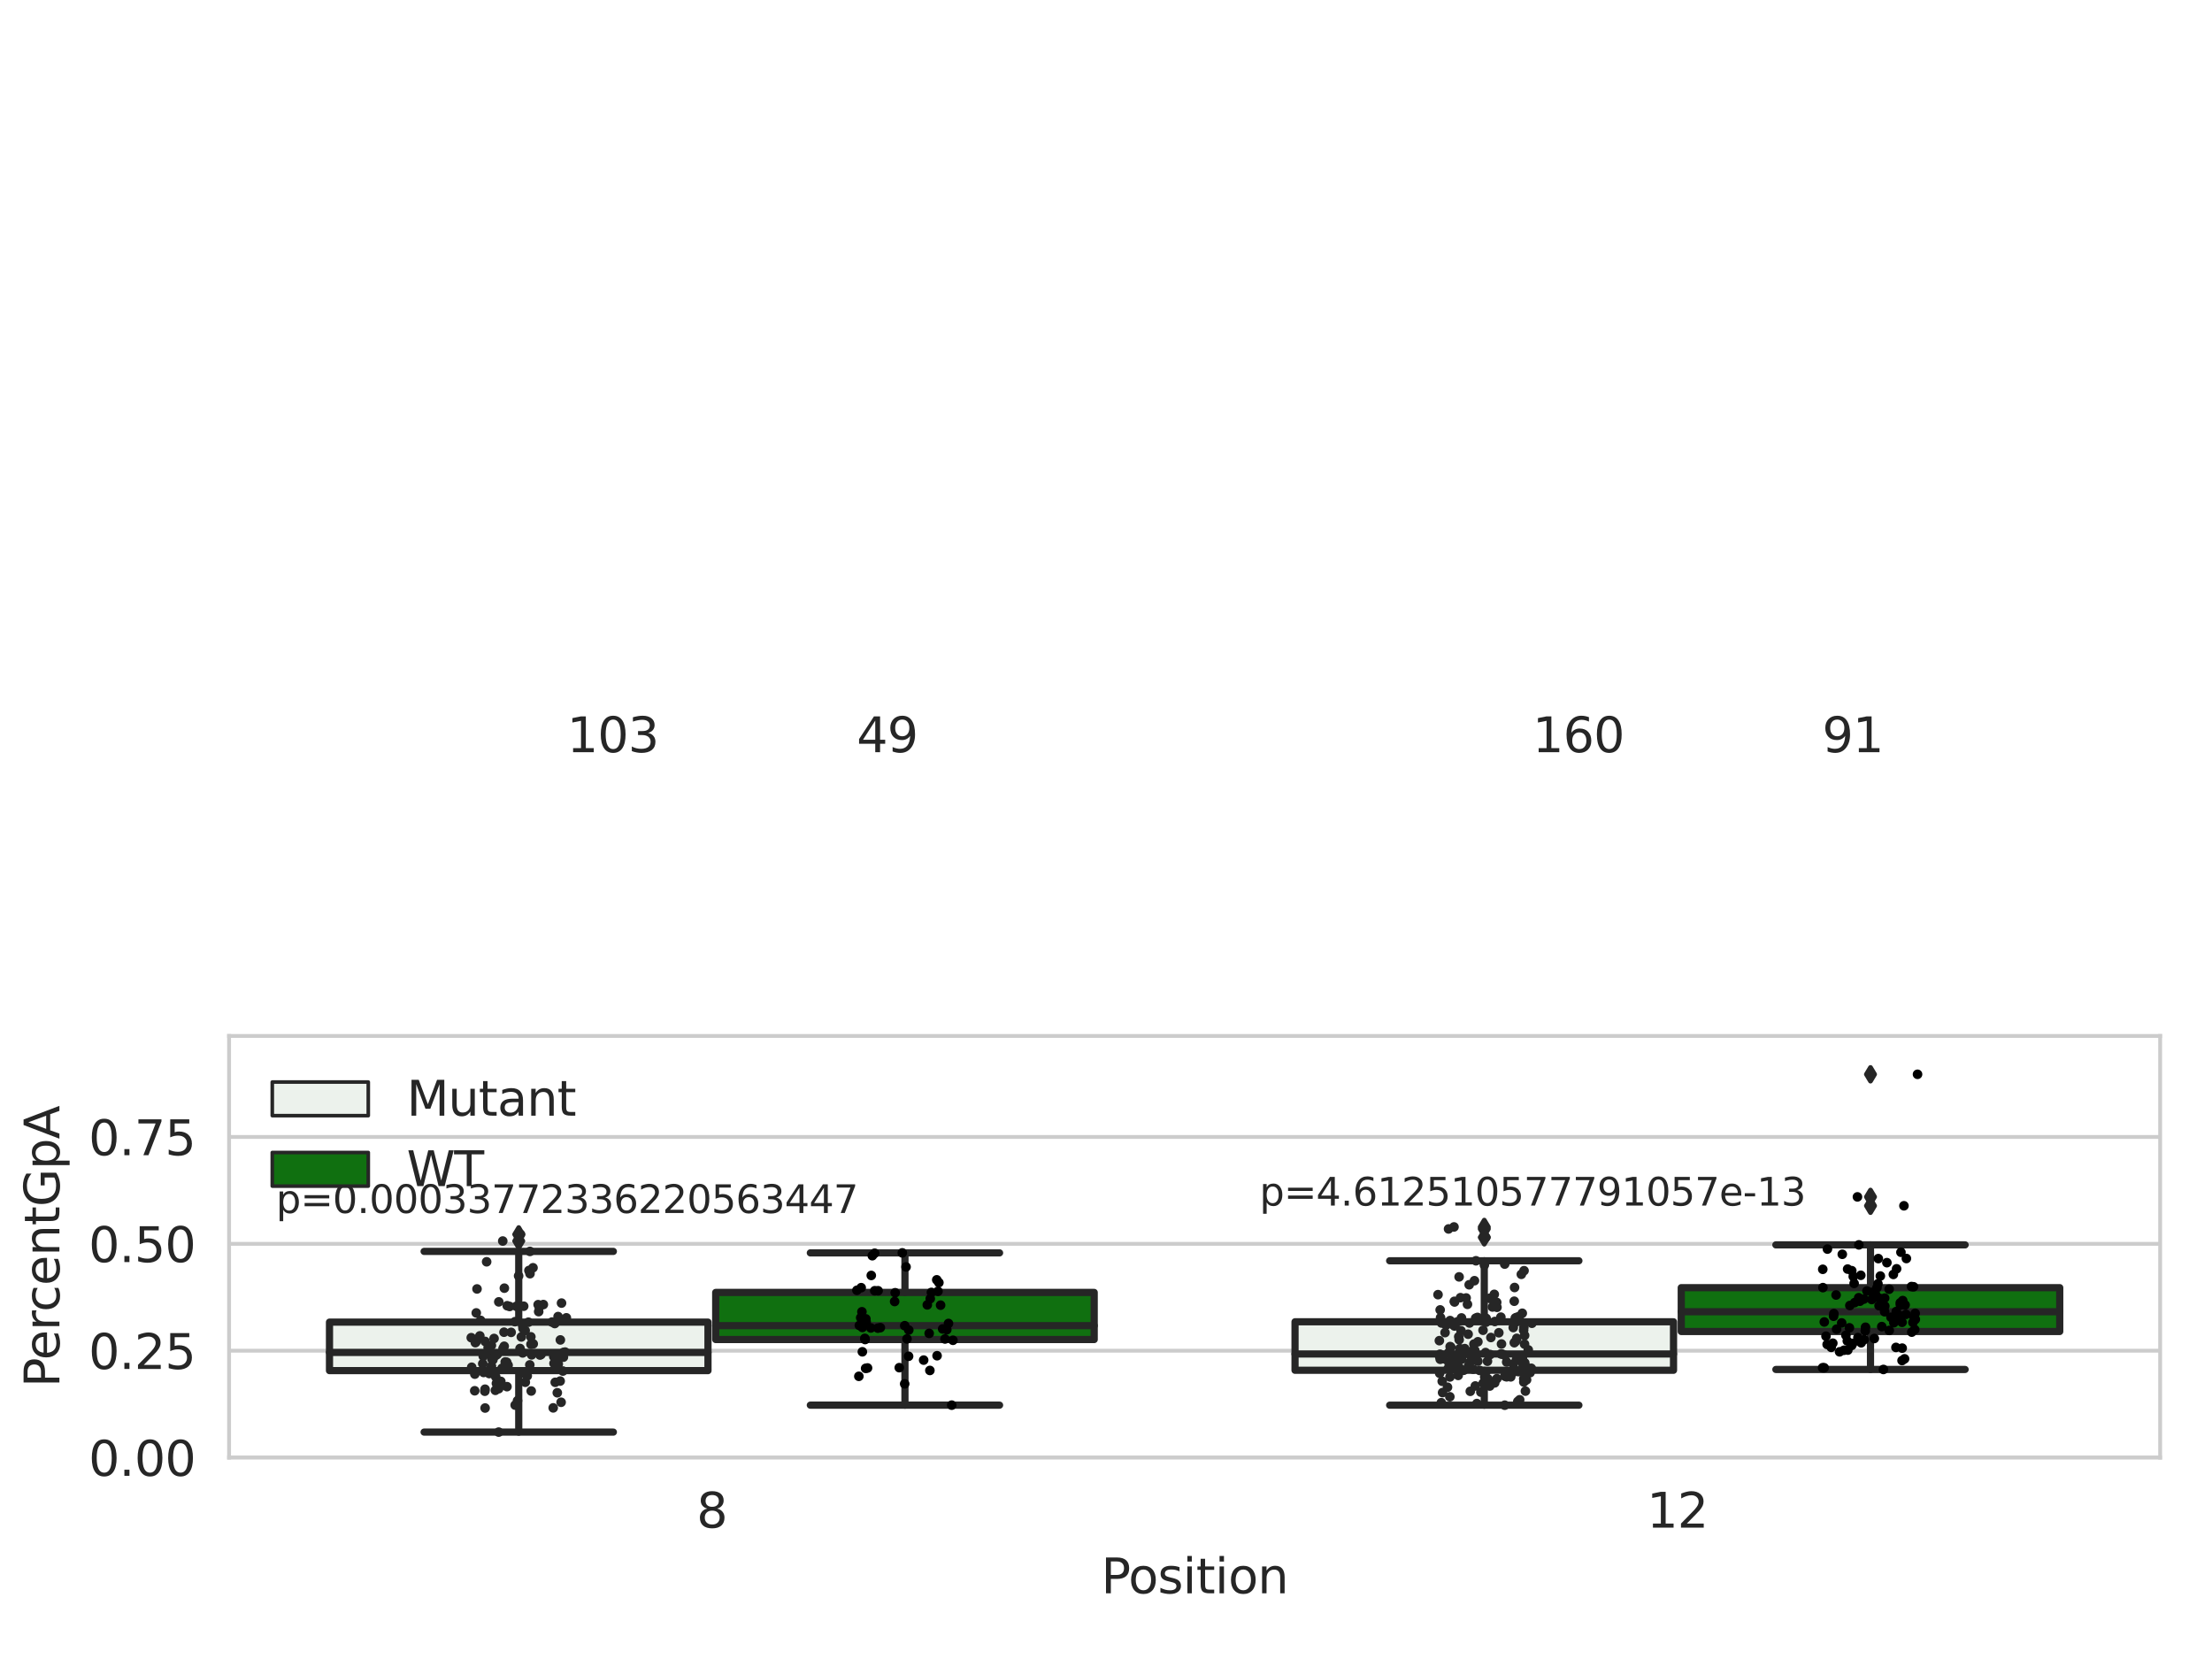 <?xml version="1.0" encoding="utf-8" standalone="no"?>
<!DOCTYPE svg PUBLIC "-//W3C//DTD SVG 1.1//EN"
  "http://www.w3.org/Graphics/SVG/1.1/DTD/svg11.dtd">
<svg xmlns:xlink="http://www.w3.org/1999/xlink" width="460.8pt" height="345.6pt" viewBox="0 0 460.8 345.6" xmlns="http://www.w3.org/2000/svg" version="1.1">
 <defs>
  <style type="text/css">*{stroke-linejoin: round; stroke-linecap: butt}</style>
 </defs>
 <g id="figure_1">
  <g id="patch_1">
   <path d="M 0 345.6 
L 460.8 345.6 
L 460.8 0 
L 0 0 
z
" style="fill: #ffffff"/>
  </g>
  <g id="axes_1">
   <g id="patch_2">
    <path d="M 47.72 303.64 
L 450 303.64 
L 450 215.812 
L 47.72 215.812 
z
" style="fill: #ffffff"/>
   </g>
   <g id="matplotlib.axis_1">
    <g id="xtick_1">
     <g id="text_1">
      <!-- 8 -->
      <g style="fill: #262626" transform="translate(145.109 318.238)scale(0.1 -0.1)">
       <defs>
        <path id="DejaVuSans-38" d="M 2034 2216 
Q 1584 2216 1326 1975 
Q 1069 1734 1069 1313 
Q 1069 891 1326 650 
Q 1584 409 2034 409 
Q 2484 409 2743 651 
Q 3003 894 3003 1313 
Q 3003 1734 2745 1975 
Q 2488 2216 2034 2216 
z
M 1403 2484 
Q 997 2584 770 2862 
Q 544 3141 544 3541 
Q 544 4100 942 4425 
Q 1341 4750 2034 4750 
Q 2731 4750 3128 4425 
Q 3525 4100 3525 3541 
Q 3525 3141 3298 2862 
Q 3072 2584 2669 2484 
Q 3125 2378 3379 2068 
Q 3634 1759 3634 1313 
Q 3634 634 3220 271 
Q 2806 -91 2034 -91 
Q 1263 -91 848 271 
Q 434 634 434 1313 
Q 434 1759 690 2068 
Q 947 2378 1403 2484 
z
M 1172 3481 
Q 1172 3119 1398 2916 
Q 1625 2713 2034 2713 
Q 2441 2713 2670 2916 
Q 2900 3119 2900 3481 
Q 2900 3844 2670 4047 
Q 2441 4250 2034 4250 
Q 1625 4250 1398 4047 
Q 1172 3844 1172 3481 
z
" transform="scale(0.016)"/>
       </defs>
       <use xlink:href="#DejaVuSans-38"/>
      </g>
     </g>
    </g>
    <g id="xtick_2">
     <g id="text_2">
      <!-- 12 -->
      <g style="fill: #262626" transform="translate(343.067 318.238)scale(0.1 -0.1)">
       <defs>
        <path id="DejaVuSans-31" d="M 794 531 
L 1825 531 
L 1825 4091 
L 703 3866 
L 703 4441 
L 1819 4666 
L 2450 4666 
L 2450 531 
L 3481 531 
L 3481 0 
L 794 0 
L 794 531 
z
" transform="scale(0.016)"/>
        <path id="DejaVuSans-32" d="M 1228 531 
L 3431 531 
L 3431 0 
L 469 0 
L 469 531 
Q 828 903 1448 1529 
Q 2069 2156 2228 2338 
Q 2531 2678 2651 2914 
Q 2772 3150 2772 3378 
Q 2772 3750 2511 3984 
Q 2250 4219 1831 4219 
Q 1534 4219 1204 4116 
Q 875 4013 500 3803 
L 500 4441 
Q 881 4594 1212 4672 
Q 1544 4750 1819 4750 
Q 2544 4750 2975 4387 
Q 3406 4025 3406 3419 
Q 3406 3131 3298 2873 
Q 3191 2616 2906 2266 
Q 2828 2175 2409 1742 
Q 1991 1309 1228 531 
z
" transform="scale(0.016)"/>
       </defs>
       <use xlink:href="#DejaVuSans-31"/>
       <use xlink:href="#DejaVuSans-32" x="63.623"/>
      </g>
     </g>
    </g>
    <g id="text_3">
     <!-- Position -->
     <g style="fill: #262626" transform="translate(229.396 331.917)scale(0.1 -0.1)">
      <defs>
       <path id="DejaVuSans-50" d="M 1259 4147 
L 1259 2394 
L 2053 2394 
Q 2494 2394 2734 2622 
Q 2975 2850 2975 3272 
Q 2975 3691 2734 3919 
Q 2494 4147 2053 4147 
L 1259 4147 
z
M 628 4666 
L 2053 4666 
Q 2838 4666 3239 4311 
Q 3641 3956 3641 3272 
Q 3641 2581 3239 2228 
Q 2838 1875 2053 1875 
L 1259 1875 
L 1259 0 
L 628 0 
L 628 4666 
z
" transform="scale(0.016)"/>
       <path id="DejaVuSans-6f" d="M 1959 3097 
Q 1497 3097 1228 2736 
Q 959 2375 959 1747 
Q 959 1119 1226 758 
Q 1494 397 1959 397 
Q 2419 397 2687 759 
Q 2956 1122 2956 1747 
Q 2956 2369 2687 2733 
Q 2419 3097 1959 3097 
z
M 1959 3584 
Q 2709 3584 3137 3096 
Q 3566 2609 3566 1747 
Q 3566 888 3137 398 
Q 2709 -91 1959 -91 
Q 1206 -91 779 398 
Q 353 888 353 1747 
Q 353 2609 779 3096 
Q 1206 3584 1959 3584 
z
" transform="scale(0.016)"/>
       <path id="DejaVuSans-73" d="M 2834 3397 
L 2834 2853 
Q 2591 2978 2328 3040 
Q 2066 3103 1784 3103 
Q 1356 3103 1142 2972 
Q 928 2841 928 2578 
Q 928 2378 1081 2264 
Q 1234 2150 1697 2047 
L 1894 2003 
Q 2506 1872 2764 1633 
Q 3022 1394 3022 966 
Q 3022 478 2636 193 
Q 2250 -91 1575 -91 
Q 1294 -91 989 -36 
Q 684 19 347 128 
L 347 722 
Q 666 556 975 473 
Q 1284 391 1588 391 
Q 1994 391 2212 530 
Q 2431 669 2431 922 
Q 2431 1156 2273 1281 
Q 2116 1406 1581 1522 
L 1381 1569 
Q 847 1681 609 1914 
Q 372 2147 372 2553 
Q 372 3047 722 3315 
Q 1072 3584 1716 3584 
Q 2034 3584 2315 3537 
Q 2597 3491 2834 3397 
z
" transform="scale(0.016)"/>
       <path id="DejaVuSans-69" d="M 603 3500 
L 1178 3500 
L 1178 0 
L 603 0 
L 603 3500 
z
M 603 4863 
L 1178 4863 
L 1178 4134 
L 603 4134 
L 603 4863 
z
" transform="scale(0.016)"/>
       <path id="DejaVuSans-74" d="M 1172 4494 
L 1172 3500 
L 2356 3500 
L 2356 3053 
L 1172 3053 
L 1172 1153 
Q 1172 725 1289 603 
Q 1406 481 1766 481 
L 2356 481 
L 2356 0 
L 1766 0 
Q 1100 0 847 248 
Q 594 497 594 1153 
L 594 3053 
L 172 3053 
L 172 3500 
L 594 3500 
L 594 4494 
L 1172 4494 
z
" transform="scale(0.016)"/>
       <path id="DejaVuSans-6e" d="M 3513 2113 
L 3513 0 
L 2938 0 
L 2938 2094 
Q 2938 2591 2744 2837 
Q 2550 3084 2163 3084 
Q 1697 3084 1428 2787 
Q 1159 2491 1159 1978 
L 1159 0 
L 581 0 
L 581 3500 
L 1159 3500 
L 1159 2956 
Q 1366 3272 1645 3428 
Q 1925 3584 2291 3584 
Q 2894 3584 3203 3211 
Q 3513 2838 3513 2113 
z
" transform="scale(0.016)"/>
      </defs>
      <use xlink:href="#DejaVuSans-50"/>
      <use xlink:href="#DejaVuSans-6f" x="56.678"/>
      <use xlink:href="#DejaVuSans-73" x="117.859"/>
      <use xlink:href="#DejaVuSans-69" x="169.959"/>
      <use xlink:href="#DejaVuSans-74" x="197.742"/>
      <use xlink:href="#DejaVuSans-69" x="236.951"/>
      <use xlink:href="#DejaVuSans-6f" x="264.734"/>
      <use xlink:href="#DejaVuSans-6e" x="325.916"/>
     </g>
    </g>
   </g>
   <g id="matplotlib.axis_2">
    <g id="ytick_1">
     <g id="line2d_1">
      <path d="M 47.72 303.64 
L 450 303.64 
" clip-path="url(#p8368032203)" style="fill: none; stroke: #cccccc; stroke-width: 0.8; stroke-linecap: round"/>
     </g>
     <g id="text_4">
      <!-- 0.00 -->
      <g style="fill: #262626" transform="translate(18.454 307.439)scale(0.1 -0.1)">
       <defs>
        <path id="DejaVuSans-30" d="M 2034 4250 
Q 1547 4250 1301 3770 
Q 1056 3291 1056 2328 
Q 1056 1369 1301 889 
Q 1547 409 2034 409 
Q 2525 409 2770 889 
Q 3016 1369 3016 2328 
Q 3016 3291 2770 3770 
Q 2525 4250 2034 4250 
z
M 2034 4750 
Q 2819 4750 3233 4129 
Q 3647 3509 3647 2328 
Q 3647 1150 3233 529 
Q 2819 -91 2034 -91 
Q 1250 -91 836 529 
Q 422 1150 422 2328 
Q 422 3509 836 4129 
Q 1250 4750 2034 4750 
z
" transform="scale(0.016)"/>
        <path id="DejaVuSans-2e" d="M 684 794 
L 1344 794 
L 1344 0 
L 684 0 
L 684 794 
z
" transform="scale(0.016)"/>
       </defs>
       <use xlink:href="#DejaVuSans-30"/>
       <use xlink:href="#DejaVuSans-2e" x="63.623"/>
       <use xlink:href="#DejaVuSans-30" x="95.41"/>
       <use xlink:href="#DejaVuSans-30" x="159.033"/>
      </g>
     </g>
    </g>
    <g id="ytick_2">
     <g id="line2d_2">
      <path d="M 47.72 281.376 
L 450 281.376 
" clip-path="url(#p8368032203)" style="fill: none; stroke: #cccccc; stroke-width: 0.8; stroke-linecap: round"/>
     </g>
     <g id="text_5">
      <!-- 0.25 -->
      <g style="fill: #262626" transform="translate(18.454 285.176)scale(0.1 -0.1)">
       <defs>
        <path id="DejaVuSans-35" d="M 691 4666 
L 3169 4666 
L 3169 4134 
L 1269 4134 
L 1269 2991 
Q 1406 3038 1543 3061 
Q 1681 3084 1819 3084 
Q 2600 3084 3056 2656 
Q 3513 2228 3513 1497 
Q 3513 744 3044 326 
Q 2575 -91 1722 -91 
Q 1428 -91 1123 -41 
Q 819 9 494 109 
L 494 744 
Q 775 591 1075 516 
Q 1375 441 1709 441 
Q 2250 441 2565 725 
Q 2881 1009 2881 1497 
Q 2881 1984 2565 2268 
Q 2250 2553 1709 2553 
Q 1456 2553 1204 2497 
Q 953 2441 691 2322 
L 691 4666 
z
" transform="scale(0.016)"/>
       </defs>
       <use xlink:href="#DejaVuSans-30"/>
       <use xlink:href="#DejaVuSans-2e" x="63.623"/>
       <use xlink:href="#DejaVuSans-32" x="95.41"/>
       <use xlink:href="#DejaVuSans-35" x="159.033"/>
      </g>
     </g>
    </g>
    <g id="ytick_3">
     <g id="line2d_3">
      <path d="M 47.72 259.113 
L 450 259.113 
" clip-path="url(#p8368032203)" style="fill: none; stroke: #cccccc; stroke-width: 0.8; stroke-linecap: round"/>
     </g>
     <g id="text_6">
      <!-- 0.50 -->
      <g style="fill: #262626" transform="translate(18.454 262.912)scale(0.1 -0.1)">
       <use xlink:href="#DejaVuSans-30"/>
       <use xlink:href="#DejaVuSans-2e" x="63.623"/>
       <use xlink:href="#DejaVuSans-35" x="95.41"/>
       <use xlink:href="#DejaVuSans-30" x="159.033"/>
      </g>
     </g>
    </g>
    <g id="ytick_4">
     <g id="line2d_4">
      <path d="M 47.72 236.849 
L 450 236.849 
" clip-path="url(#p8368032203)" style="fill: none; stroke: #cccccc; stroke-width: 0.8; stroke-linecap: round"/>
     </g>
     <g id="text_7">
      <!-- 0.75 -->
      <g style="fill: #262626" transform="translate(18.454 240.648)scale(0.1 -0.1)">
       <defs>
        <path id="DejaVuSans-37" d="M 525 4666 
L 3525 4666 
L 3525 4397 
L 1831 0 
L 1172 0 
L 2766 4134 
L 525 4134 
L 525 4666 
z
" transform="scale(0.016)"/>
       </defs>
       <use xlink:href="#DejaVuSans-30"/>
       <use xlink:href="#DejaVuSans-2e" x="63.623"/>
       <use xlink:href="#DejaVuSans-37" x="95.41"/>
       <use xlink:href="#DejaVuSans-35" x="159.033"/>
      </g>
     </g>
    </g>
    <g id="text_8">
     <!-- PercentGpA -->
     <g style="fill: #262626" transform="translate(12.375 289.002)rotate(-90)scale(0.1 -0.1)">
      <defs>
       <path id="DejaVuSans-65" d="M 3597 1894 
L 3597 1613 
L 953 1613 
Q 991 1019 1311 708 
Q 1631 397 2203 397 
Q 2534 397 2845 478 
Q 3156 559 3463 722 
L 3463 178 
Q 3153 47 2828 -22 
Q 2503 -91 2169 -91 
Q 1331 -91 842 396 
Q 353 884 353 1716 
Q 353 2575 817 3079 
Q 1281 3584 2069 3584 
Q 2775 3584 3186 3129 
Q 3597 2675 3597 1894 
z
M 3022 2063 
Q 3016 2534 2758 2815 
Q 2500 3097 2075 3097 
Q 1594 3097 1305 2825 
Q 1016 2553 972 2059 
L 3022 2063 
z
" transform="scale(0.016)"/>
       <path id="DejaVuSans-72" d="M 2631 2963 
Q 2534 3019 2420 3045 
Q 2306 3072 2169 3072 
Q 1681 3072 1420 2755 
Q 1159 2438 1159 1844 
L 1159 0 
L 581 0 
L 581 3500 
L 1159 3500 
L 1159 2956 
Q 1341 3275 1631 3429 
Q 1922 3584 2338 3584 
Q 2397 3584 2469 3576 
Q 2541 3569 2628 3553 
L 2631 2963 
z
" transform="scale(0.016)"/>
       <path id="DejaVuSans-63" d="M 3122 3366 
L 3122 2828 
Q 2878 2963 2633 3030 
Q 2388 3097 2138 3097 
Q 1578 3097 1268 2742 
Q 959 2388 959 1747 
Q 959 1106 1268 751 
Q 1578 397 2138 397 
Q 2388 397 2633 464 
Q 2878 531 3122 666 
L 3122 134 
Q 2881 22 2623 -34 
Q 2366 -91 2075 -91 
Q 1284 -91 818 406 
Q 353 903 353 1747 
Q 353 2603 823 3093 
Q 1294 3584 2113 3584 
Q 2378 3584 2631 3529 
Q 2884 3475 3122 3366 
z
" transform="scale(0.016)"/>
       <path id="DejaVuSans-47" d="M 3809 666 
L 3809 1919 
L 2778 1919 
L 2778 2438 
L 4434 2438 
L 4434 434 
Q 4069 175 3628 42 
Q 3188 -91 2688 -91 
Q 1594 -91 976 548 
Q 359 1188 359 2328 
Q 359 3472 976 4111 
Q 1594 4750 2688 4750 
Q 3144 4750 3555 4637 
Q 3966 4525 4313 4306 
L 4313 3634 
Q 3963 3931 3569 4081 
Q 3175 4231 2741 4231 
Q 1884 4231 1454 3753 
Q 1025 3275 1025 2328 
Q 1025 1384 1454 906 
Q 1884 428 2741 428 
Q 3075 428 3337 486 
Q 3600 544 3809 666 
z
" transform="scale(0.016)"/>
       <path id="DejaVuSans-70" d="M 1159 525 
L 1159 -1331 
L 581 -1331 
L 581 3500 
L 1159 3500 
L 1159 2969 
Q 1341 3281 1617 3432 
Q 1894 3584 2278 3584 
Q 2916 3584 3314 3078 
Q 3713 2572 3713 1747 
Q 3713 922 3314 415 
Q 2916 -91 2278 -91 
Q 1894 -91 1617 61 
Q 1341 213 1159 525 
z
M 3116 1747 
Q 3116 2381 2855 2742 
Q 2594 3103 2138 3103 
Q 1681 3103 1420 2742 
Q 1159 2381 1159 1747 
Q 1159 1113 1420 752 
Q 1681 391 2138 391 
Q 2594 391 2855 752 
Q 3116 1113 3116 1747 
z
" transform="scale(0.016)"/>
       <path id="DejaVuSans-41" d="M 2188 4044 
L 1331 1722 
L 3047 1722 
L 2188 4044 
z
M 1831 4666 
L 2547 4666 
L 4325 0 
L 3669 0 
L 3244 1197 
L 1141 1197 
L 716 0 
L 50 0 
L 1831 4666 
z
" transform="scale(0.016)"/>
      </defs>
      <use xlink:href="#DejaVuSans-50"/>
      <use xlink:href="#DejaVuSans-65" x="56.678"/>
      <use xlink:href="#DejaVuSans-72" x="118.201"/>
      <use xlink:href="#DejaVuSans-63" x="157.064"/>
      <use xlink:href="#DejaVuSans-65" x="212.045"/>
      <use xlink:href="#DejaVuSans-6e" x="273.568"/>
      <use xlink:href="#DejaVuSans-74" x="336.947"/>
      <use xlink:href="#DejaVuSans-47" x="376.156"/>
      <use xlink:href="#DejaVuSans-70" x="453.646"/>
      <use xlink:href="#DejaVuSans-41" x="517.123"/>
     </g>
    </g>
   </g>
   <g id="patch_3">
    <path d="M 68.639 285.528 
L 147.485 285.528 
L 147.485 275.424 
L 68.639 275.424 
L 68.639 285.528 
z
" clip-path="url(#p8368032203)" style="fill: #ecf2ec; stroke: #262626; stroke-width: 1.5; stroke-linejoin: miter"/>
   </g>
   <g id="patch_4">
    <path d="M 149.095 279.05 
L 227.941 279.05 
L 227.941 269.236 
L 149.095 269.236 
L 149.095 279.05 
z
" clip-path="url(#p8368032203)" style="fill: #107010; stroke: #262626; stroke-width: 1.5; stroke-linejoin: miter"/>
   </g>
   <g id="patch_5">
    <path d="M 269.779 285.455 
L 348.625 285.455 
L 348.625 275.353 
L 269.779 275.353 
L 269.779 285.455 
z
" clip-path="url(#p8368032203)" style="fill: #ecf2ec; stroke: #262626; stroke-width: 1.5; stroke-linejoin: miter"/>
   </g>
   <g id="patch_6">
    <path d="M 350.235 277.375 
L 429.081 277.375 
L 429.081 268.243 
L 350.235 268.243 
L 350.235 277.375 
z
" clip-path="url(#p8368032203)" style="fill: #107010; stroke: #262626; stroke-width: 1.5; stroke-linejoin: miter"/>
   </g>
   <g id="patch_7">
    <path d="M 148.29 303.64 
L 148.29 303.64 
L 148.29 303.64 
L 148.29 303.64 
z
" clip-path="url(#p8368032203)" style="fill: #ecf2ec; stroke: #262626; stroke-width: 0.75; stroke-linejoin: miter"/>
   </g>
   <g id="patch_8">
    <path d="M 148.29 303.64 
L 148.29 303.64 
L 148.29 303.64 
L 148.29 303.64 
z
" clip-path="url(#p8368032203)" style="fill: #107010; stroke: #262626; stroke-width: 0.75; stroke-linejoin: miter"/>
   </g>
   <g id="PathCollection_1"/>
   <g id="PathCollection_2"/>
   <g id="line2d_5">
    <path d="M 108.062 285.528 
L 108.062 298.332 
" clip-path="url(#p8368032203)" style="fill: none; stroke: #262626; stroke-width: 1.5; stroke-linecap: round"/>
   </g>
   <g id="line2d_6">
    <path d="M 108.062 275.424 
L 108.062 260.691 
" clip-path="url(#p8368032203)" style="fill: none; stroke: #262626; stroke-width: 1.5; stroke-linecap: round"/>
   </g>
   <g id="line2d_7">
    <path d="M 88.35 298.332 
L 127.774 298.332 
" clip-path="url(#p8368032203)" style="fill: none; stroke: #262626; stroke-width: 1.5; stroke-linecap: round"/>
   </g>
   <g id="line2d_8">
    <path d="M 88.35 260.691 
L 127.774 260.691 
" clip-path="url(#p8368032203)" style="fill: none; stroke: #262626; stroke-width: 1.5; stroke-linecap: round"/>
   </g>
   <g id="line2d_9">
    <defs>
     <path id="m524ee9710d" d="M -0 1.414 
L 0.849 0 
L 0 -1.414 
L -0.849 -0 
z
" style="stroke: #262626; stroke-linejoin: miter"/>
    </defs>
    <g clip-path="url(#p8368032203)">
     <use xlink:href="#m524ee9710d" x="108.062" y="258.53" style="fill: #262626; stroke: #262626; stroke-linejoin: miter"/>
     <use xlink:href="#m524ee9710d" x="108.062" y="257.143" style="fill: #262626; stroke: #262626; stroke-linejoin: miter"/>
    </g>
   </g>
   <g id="line2d_10">
    <path d="M 188.518 279.05 
L 188.518 292.719 
" clip-path="url(#p8368032203)" style="fill: none; stroke: #262626; stroke-width: 1.5; stroke-linecap: round"/>
   </g>
   <g id="line2d_11">
    <path d="M 188.518 269.236 
L 188.518 260.997 
" clip-path="url(#p8368032203)" style="fill: none; stroke: #262626; stroke-width: 1.5; stroke-linecap: round"/>
   </g>
   <g id="line2d_12">
    <path d="M 168.806 292.719 
L 208.23 292.719 
" clip-path="url(#p8368032203)" style="fill: none; stroke: #262626; stroke-width: 1.5; stroke-linecap: round"/>
   </g>
   <g id="line2d_13">
    <path d="M 168.806 260.997 
L 208.23 260.997 
" clip-path="url(#p8368032203)" style="fill: none; stroke: #262626; stroke-width: 1.5; stroke-linecap: round"/>
   </g>
   <g id="line2d_14"/>
   <g id="line2d_15">
    <path d="M 309.202 285.455 
L 309.202 292.726 
" clip-path="url(#p8368032203)" style="fill: none; stroke: #262626; stroke-width: 1.5; stroke-linecap: round"/>
   </g>
   <g id="line2d_16">
    <path d="M 309.202 275.353 
L 309.202 262.644 
" clip-path="url(#p8368032203)" style="fill: none; stroke: #262626; stroke-width: 1.5; stroke-linecap: round"/>
   </g>
   <g id="line2d_17">
    <path d="M 289.49 292.726 
L 328.914 292.726 
" clip-path="url(#p8368032203)" style="fill: none; stroke: #262626; stroke-width: 1.5; stroke-linecap: round"/>
   </g>
   <g id="line2d_18">
    <path d="M 289.49 262.644 
L 328.914 262.644 
" clip-path="url(#p8368032203)" style="fill: none; stroke: #262626; stroke-width: 1.5; stroke-linecap: round"/>
   </g>
   <g id="line2d_19">
    <g clip-path="url(#p8368032203)">
     <use xlink:href="#m524ee9710d" x="309.202" y="256.011" style="fill: #262626; stroke: #262626; stroke-linejoin: miter"/>
     <use xlink:href="#m524ee9710d" x="309.202" y="255.595" style="fill: #262626; stroke: #262626; stroke-linejoin: miter"/>
     <use xlink:href="#m524ee9710d" x="309.202" y="257.762" style="fill: #262626; stroke: #262626; stroke-linejoin: miter"/>
    </g>
   </g>
   <g id="line2d_20">
    <path d="M 389.658 277.375 
L 389.658 285.285 
" clip-path="url(#p8368032203)" style="fill: none; stroke: #262626; stroke-width: 1.5; stroke-linecap: round"/>
   </g>
   <g id="line2d_21">
    <path d="M 389.658 268.243 
L 389.658 259.33 
" clip-path="url(#p8368032203)" style="fill: none; stroke: #262626; stroke-width: 1.5; stroke-linecap: round"/>
   </g>
   <g id="line2d_22">
    <path d="M 369.946 285.285 
L 409.37 285.285 
" clip-path="url(#p8368032203)" style="fill: none; stroke: #262626; stroke-width: 1.5; stroke-linecap: round"/>
   </g>
   <g id="line2d_23">
    <path d="M 369.946 259.33 
L 409.37 259.33 
" clip-path="url(#p8368032203)" style="fill: none; stroke: #262626; stroke-width: 1.5; stroke-linecap: round"/>
   </g>
   <g id="line2d_24">
    <g clip-path="url(#p8368032203)">
     <use xlink:href="#m524ee9710d" x="389.658" y="251.186" style="fill: #262626; stroke: #262626; stroke-linejoin: miter"/>
     <use xlink:href="#m524ee9710d" x="389.658" y="223.796" style="fill: #262626; stroke: #262626; stroke-linejoin: miter"/>
     <use xlink:href="#m524ee9710d" x="389.658" y="249.334" style="fill: #262626; stroke: #262626; stroke-linejoin: miter"/>
    </g>
   </g>
   <g id="line2d_25">
    <path d="M 68.639 281.733 
L 147.485 281.733 
" clip-path="url(#p8368032203)" style="fill: none; stroke: #262626; stroke-width: 1.5; stroke-linecap: round"/>
   </g>
   <g id="line2d_26">
    <path d="M 149.095 276.163 
L 227.941 276.163 
" clip-path="url(#p8368032203)" style="fill: none; stroke: #262626; stroke-width: 1.5; stroke-linecap: round"/>
   </g>
   <g id="line2d_27">
    <path d="M 269.779 282.058 
L 348.625 282.058 
" clip-path="url(#p8368032203)" style="fill: none; stroke: #262626; stroke-width: 1.5; stroke-linecap: round"/>
   </g>
   <g id="line2d_28">
    <path d="M 350.235 273.261 
L 429.081 273.261 
" clip-path="url(#p8368032203)" style="fill: none; stroke: #262626; stroke-width: 1.5; stroke-linecap: round"/>
   </g>
   <g id="patch_9">
    <path d="M 47.72 303.64 
L 47.72 215.812 
" style="fill: none; stroke: #cccccc; stroke-width: 0.8; stroke-linejoin: miter; stroke-linecap: square"/>
   </g>
   <g id="patch_10">
    <path d="M 450 303.64 
L 450 215.812 
" style="fill: none; stroke: #cccccc; stroke-width: 0.8; stroke-linejoin: miter; stroke-linecap: square"/>
   </g>
   <g id="patch_11">
    <path d="M 47.72 303.64 
L 450 303.64 
" style="fill: none; stroke: #cccccc; stroke-width: 0.8; stroke-linejoin: miter; stroke-linecap: square"/>
   </g>
   <g id="patch_12">
    <path d="M 47.72 215.812 
L 450 215.812 
" style="fill: none; stroke: #cccccc; stroke-width: 0.8; stroke-linejoin: miter; stroke-linecap: square"/>
   </g>
   <g id="PathCollection_3">
    <defs>
     <path id="C0_0_4e5b0b31c9" d="M 0 1 
C 0.265 1 0.52 0.895 0.707 0.707 
C 0.895 0.52 1 0.265 1 -0 
C 1 -0.265 0.895 -0.52 0.707 -0.707 
C 0.52 -0.895 0.265 -1 0 -1 
C -0.265 -1 -0.52 -0.895 -0.707 -0.707 
C -0.895 -0.52 -1 -0.265 -1 0 
C -1 0.265 -0.895 0.52 -0.707 0.707 
C -0.52 0.895 -0.265 1 0 1 
z
"/>
    </defs>
    <g clip-path="url(#p8368032203)">
     <use xlink:href="#C0_0_4e5b0b31c9" x="113.19" y="271.763" style="fill: #262626"/>
    </g>
    <g clip-path="url(#p8368032203)">
     <use xlink:href="#C0_0_4e5b0b31c9" x="104.791" y="280.922" style="fill: #262626"/>
    </g>
    <g clip-path="url(#p8368032203)">
     <use xlink:href="#C0_0_4e5b0b31c9" x="102.921" y="278.829" style="fill: #262626"/>
    </g>
    <g clip-path="url(#p8368032203)">
     <use xlink:href="#C0_0_4e5b0b31c9" x="98.916" y="286.257" style="fill: #262626"/>
    </g>
    <g clip-path="url(#p8368032203)">
     <use xlink:href="#C0_0_4e5b0b31c9" x="109.405" y="277.176" style="fill: #262626"/>
    </g>
    <g clip-path="url(#p8368032203)">
     <use xlink:href="#C0_0_4e5b0b31c9" x="101.376" y="262.851" style="fill: #262626"/>
    </g>
    <g clip-path="url(#p8368032203)">
     <use xlink:href="#C0_0_4e5b0b31c9" x="108.886" y="276.16" style="fill: #262626"/>
    </g>
    <g clip-path="url(#p8368032203)">
     <use xlink:href="#C0_0_4e5b0b31c9" x="108.948" y="276.749" style="fill: #262626"/>
    </g>
    <g clip-path="url(#p8368032203)">
     <use xlink:href="#C0_0_4e5b0b31c9" x="101.001" y="289.816" style="fill: #262626"/>
    </g>
    <g clip-path="url(#p8368032203)">
     <use xlink:href="#C0_0_4e5b0b31c9" x="115.407" y="284.019" style="fill: #262626"/>
    </g>
    <g clip-path="url(#p8368032203)">
     <use xlink:href="#C0_0_4e5b0b31c9" x="115.572" y="275.718" style="fill: #262626"/>
    </g>
    <g clip-path="url(#p8368032203)">
     <use xlink:href="#C0_0_4e5b0b31c9" x="103.275" y="286.817" style="fill: #262626"/>
    </g>
    <g clip-path="url(#p8368032203)">
     <use xlink:href="#C0_0_4e5b0b31c9" x="116.608" y="282.641" style="fill: #262626"/>
    </g>
    <g clip-path="url(#p8368032203)">
     <use xlink:href="#C0_0_4e5b0b31c9" x="99.214" y="273.503" style="fill: #262626"/>
    </g>
    <g clip-path="url(#p8368032203)">
     <use xlink:href="#C0_0_4e5b0b31c9" x="117.257" y="285.613" style="fill: #262626"/>
    </g>
    <g clip-path="url(#p8368032203)">
     <use xlink:href="#C0_0_4e5b0b31c9" x="108.037" y="265.789" style="fill: #262626"/>
    </g>
    <g clip-path="url(#p8368032203)">
     <use xlink:href="#C0_0_4e5b0b31c9" x="107.576" y="272.126" style="fill: #262626"/>
    </g>
    <g clip-path="url(#p8368032203)">
     <use xlink:href="#C0_0_4e5b0b31c9" x="110.612" y="280.038" style="fill: #262626"/>
    </g>
    <g clip-path="url(#p8368032203)">
     <use xlink:href="#C0_0_4e5b0b31c9" x="103.594" y="282.122" style="fill: #262626"/>
    </g>
    <g clip-path="url(#p8368032203)">
     <use xlink:href="#C0_0_4e5b0b31c9" x="109.432" y="287.952" style="fill: #262626"/>
    </g>
    <g clip-path="url(#p8368032203)">
     <use xlink:href="#C0_0_4e5b0b31c9" x="111.034" y="264.099" style="fill: #262626"/>
    </g>
    <g clip-path="url(#p8368032203)">
     <use xlink:href="#C0_0_4e5b0b31c9" x="99.229" y="279.439" style="fill: #262626"/>
    </g>
    <g clip-path="url(#p8368032203)">
     <use xlink:href="#C0_0_4e5b0b31c9" x="100.566" y="284.086" style="fill: #262626"/>
    </g>
    <g clip-path="url(#p8368032203)">
     <use xlink:href="#C0_0_4e5b0b31c9" x="106.167" y="272.164" style="fill: #262626"/>
    </g>
    <g clip-path="url(#p8368032203)">
     <use xlink:href="#C0_0_4e5b0b31c9" x="105.068" y="268.348" style="fill: #262626"/>
    </g>
    <g clip-path="url(#p8368032203)">
     <use xlink:href="#C0_0_4e5b0b31c9" x="104.733" y="258.53" style="fill: #262626"/>
    </g>
    <g clip-path="url(#p8368032203)">
     <use xlink:href="#C0_0_4e5b0b31c9" x="102.374" y="284.593" style="fill: #262626"/>
    </g>
    <g clip-path="url(#p8368032203)">
     <use xlink:href="#C0_0_4e5b0b31c9" x="105.66" y="272.007" style="fill: #262626"/>
    </g>
    <g clip-path="url(#p8368032203)">
     <use xlink:href="#C0_0_4e5b0b31c9" x="112.339" y="272.287" style="fill: #262626"/>
    </g>
    <g clip-path="url(#p8368032203)">
     <use xlink:href="#C0_0_4e5b0b31c9" x="112.717" y="282.155" style="fill: #262626"/>
    </g>
    <g clip-path="url(#p8368032203)">
     <use xlink:href="#C0_0_4e5b0b31c9" x="105.181" y="284.567" style="fill: #262626"/>
    </g>
    <g clip-path="url(#p8368032203)">
     <use xlink:href="#C0_0_4e5b0b31c9" x="110.081" y="275.439" style="fill: #262626"/>
    </g>
    <g clip-path="url(#p8368032203)">
     <use xlink:href="#C0_0_4e5b0b31c9" x="117.718" y="281.662" style="fill: #262626"/>
    </g>
    <g clip-path="url(#p8368032203)">
     <use xlink:href="#C0_0_4e5b0b31c9" x="105.612" y="288.864" style="fill: #262626"/>
    </g>
    <g clip-path="url(#p8368032203)">
     <use xlink:href="#C0_0_4e5b0b31c9" x="102.364" y="280.282" style="fill: #262626"/>
    </g>
    <g clip-path="url(#p8368032203)">
     <use xlink:href="#C0_0_4e5b0b31c9" x="103.249" y="282.371" style="fill: #262626"/>
    </g>
    <g clip-path="url(#p8368032203)">
     <use xlink:href="#C0_0_4e5b0b31c9" x="101.047" y="289.397" style="fill: #262626"/>
    </g>
    <g clip-path="url(#p8368032203)">
     <use xlink:href="#C0_0_4e5b0b31c9" x="105.034" y="280.449" style="fill: #262626"/>
    </g>
    <g clip-path="url(#p8368032203)">
     <use xlink:href="#C0_0_4e5b0b31c9" x="107.32" y="292.71" style="fill: #262626"/>
    </g>
    <g clip-path="url(#p8368032203)">
     <use xlink:href="#C0_0_4e5b0b31c9" x="98.265" y="284.824" style="fill: #262626"/>
    </g>
    <g clip-path="url(#p8368032203)">
     <use xlink:href="#C0_0_4e5b0b31c9" x="110.663" y="289.771" style="fill: #262626"/>
    </g>
    <g clip-path="url(#p8368032203)">
     <use xlink:href="#C0_0_4e5b0b31c9" x="110.755" y="282.243" style="fill: #262626"/>
    </g>
    <g clip-path="url(#p8368032203)">
     <use xlink:href="#C0_0_4e5b0b31c9" x="100.117" y="275.058" style="fill: #262626"/>
    </g>
    <g clip-path="url(#p8368032203)">
     <use xlink:href="#C0_0_4e5b0b31c9" x="112.218" y="273.238" style="fill: #262626"/>
    </g>
    <g clip-path="url(#p8368032203)">
     <use xlink:href="#C0_0_4e5b0b31c9" x="100.743" y="285.908" style="fill: #262626"/>
    </g>
    <g clip-path="url(#p8368032203)">
     <use xlink:href="#C0_0_4e5b0b31c9" x="101.915" y="286.136" style="fill: #262626"/>
    </g>
    <g clip-path="url(#p8368032203)">
     <use xlink:href="#C0_0_4e5b0b31c9" x="104.33" y="287.77" style="fill: #262626"/>
    </g>
    <g clip-path="url(#p8368032203)">
     <use xlink:href="#C0_0_4e5b0b31c9" x="103.89" y="289.288" style="fill: #262626"/>
    </g>
    <g clip-path="url(#p8368032203)">
     <use xlink:href="#C0_0_4e5b0b31c9" x="110.367" y="284.33" style="fill: #262626"/>
    </g>
    <g clip-path="url(#p8368032203)">
     <use xlink:href="#C0_0_4e5b0b31c9" x="114.99" y="275.409" style="fill: #262626"/>
    </g>
    <g clip-path="url(#p8368032203)">
     <use xlink:href="#C0_0_4e5b0b31c9" x="115.36" y="282.61" style="fill: #262626"/>
    </g>
    <g clip-path="url(#p8368032203)">
     <use xlink:href="#C0_0_4e5b0b31c9" x="110.402" y="260.691" style="fill: #262626"/>
    </g>
    <g clip-path="url(#p8368032203)">
     <use xlink:href="#C0_0_4e5b0b31c9" x="116.892" y="292.117" style="fill: #262626"/>
    </g>
    <g clip-path="url(#p8368032203)">
     <use xlink:href="#C0_0_4e5b0b31c9" x="117.985" y="274.527" style="fill: #262626"/>
    </g>
    <g clip-path="url(#p8368032203)">
     <use xlink:href="#C0_0_4e5b0b31c9" x="100.669" y="282.512" style="fill: #262626"/>
    </g>
    <g clip-path="url(#p8368032203)">
     <use xlink:href="#C0_0_4e5b0b31c9" x="117.397" y="281.733" style="fill: #262626"/>
    </g>
    <g clip-path="url(#p8368032203)">
     <use xlink:href="#C0_0_4e5b0b31c9" x="116.694" y="287.7" style="fill: #262626"/>
    </g>
    <g clip-path="url(#p8368032203)">
     <use xlink:href="#C0_0_4e5b0b31c9" x="115.245" y="293.286" style="fill: #262626"/>
    </g>
    <g clip-path="url(#p8368032203)">
     <use xlink:href="#C0_0_4e5b0b31c9" x="103.908" y="271.203" style="fill: #262626"/>
    </g>
    <g clip-path="url(#p8368032203)">
     <use xlink:href="#C0_0_4e5b0b31c9" x="108.432" y="257.143" style="fill: #262626"/>
    </g>
    <g clip-path="url(#p8368032203)">
     <use xlink:href="#C0_0_4e5b0b31c9" x="115.665" y="287.96" style="fill: #262626"/>
    </g>
    <g clip-path="url(#p8368032203)">
     <use xlink:href="#C0_0_4e5b0b31c9" x="107.813" y="291.792" style="fill: #262626"/>
    </g>
    <g clip-path="url(#p8368032203)">
     <use xlink:href="#C0_0_4e5b0b31c9" x="116.259" y="274.265" style="fill: #262626"/>
    </g>
    <g clip-path="url(#p8368032203)">
     <use xlink:href="#C0_0_4e5b0b31c9" x="116.095" y="290.137" style="fill: #262626"/>
    </g>
    <g clip-path="url(#p8368032203)">
     <use xlink:href="#C0_0_4e5b0b31c9" x="109.838" y="286.624" style="fill: #262626"/>
    </g>
    <g clip-path="url(#p8368032203)">
     <use xlink:href="#C0_0_4e5b0b31c9" x="104.566" y="285.051" style="fill: #262626"/>
    </g>
    <g clip-path="url(#p8368032203)">
     <use xlink:href="#C0_0_4e5b0b31c9" x="108.606" y="278.51" style="fill: #262626"/>
    </g>
    <g clip-path="url(#p8368032203)">
     <use xlink:href="#C0_0_4e5b0b31c9" x="117.368" y="282.719" style="fill: #262626"/>
    </g>
    <g clip-path="url(#p8368032203)">
     <use xlink:href="#C0_0_4e5b0b31c9" x="110.184" y="264.668" style="fill: #262626"/>
    </g>
    <g clip-path="url(#p8368032203)">
     <use xlink:href="#C0_0_4e5b0b31c9" x="103.41" y="288.191" style="fill: #262626"/>
    </g>
    <g clip-path="url(#p8368032203)">
     <use xlink:href="#C0_0_4e5b0b31c9" x="101.815" y="280.474" style="fill: #262626"/>
    </g>
    <g clip-path="url(#p8368032203)">
     <use xlink:href="#C0_0_4e5b0b31c9" x="102.553" y="282.565" style="fill: #262626"/>
    </g>
    <g clip-path="url(#p8368032203)">
     <use xlink:href="#C0_0_4e5b0b31c9" x="111.08" y="279.955" style="fill: #262626"/>
    </g>
    <g clip-path="url(#p8368032203)">
     <use xlink:href="#C0_0_4e5b0b31c9" x="101.686" y="280.733" style="fill: #262626"/>
    </g>
    <g clip-path="url(#p8368032203)">
     <use xlink:href="#C0_0_4e5b0b31c9" x="102.442" y="283.086" style="fill: #262626"/>
    </g>
    <g clip-path="url(#p8368032203)">
     <use xlink:href="#C0_0_4e5b0b31c9" x="101.069" y="279.447" style="fill: #262626"/>
    </g>
    <g clip-path="url(#p8368032203)">
     <use xlink:href="#C0_0_4e5b0b31c9" x="99.026" y="279.702" style="fill: #262626"/>
    </g>
    <g clip-path="url(#p8368032203)">
     <use xlink:href="#C0_0_4e5b0b31c9" x="109.096" y="272.108" style="fill: #262626"/>
    </g>
    <g clip-path="url(#p8368032203)">
     <use xlink:href="#C0_0_4e5b0b31c9" x="103.888" y="298.332" style="fill: #262626"/>
    </g>
    <g clip-path="url(#p8368032203)">
     <use xlink:href="#C0_0_4e5b0b31c9" x="104.994" y="277.521" style="fill: #262626"/>
    </g>
    <g clip-path="url(#p8368032203)">
     <use xlink:href="#C0_0_4e5b0b31c9" x="108.883" y="281.839" style="fill: #262626"/>
    </g>
    <g clip-path="url(#p8368032203)">
     <use xlink:href="#C0_0_4e5b0b31c9" x="105.243" y="283.722" style="fill: #262626"/>
    </g>
    <g clip-path="url(#p8368032203)">
     <use xlink:href="#C0_0_4e5b0b31c9" x="102.682" y="283.272" style="fill: #262626"/>
    </g>
    <g clip-path="url(#p8368032203)">
     <use xlink:href="#C0_0_4e5b0b31c9" x="112.105" y="271.785" style="fill: #262626"/>
    </g>
    <g clip-path="url(#p8368032203)">
     <use xlink:href="#C0_0_4e5b0b31c9" x="106.479" y="277.556" style="fill: #262626"/>
    </g>
    <g clip-path="url(#p8368032203)">
     <use xlink:href="#C0_0_4e5b0b31c9" x="101.978" y="285.443" style="fill: #262626"/>
    </g>
    <g clip-path="url(#p8368032203)">
     <use xlink:href="#C0_0_4e5b0b31c9" x="116.734" y="279.133" style="fill: #262626"/>
    </g>
    <g clip-path="url(#p8368032203)">
     <use xlink:href="#C0_0_4e5b0b31c9" x="110.588" y="278.484" style="fill: #262626"/>
    </g>
    <g clip-path="url(#p8368032203)">
     <use xlink:href="#C0_0_4e5b0b31c9" x="108.335" y="280.918" style="fill: #262626"/>
    </g>
    <g clip-path="url(#p8368032203)">
     <use xlink:href="#C0_0_4e5b0b31c9" x="98.17" y="278.663" style="fill: #262626"/>
    </g>
    <g clip-path="url(#p8368032203)">
     <use xlink:href="#C0_0_4e5b0b31c9" x="99.959" y="278.289" style="fill: #262626"/>
    </g>
    <g clip-path="url(#p8368032203)">
     <use xlink:href="#C0_0_4e5b0b31c9" x="98.893" y="289.722" style="fill: #262626"/>
    </g>
    <g clip-path="url(#p8368032203)">
     <use xlink:href="#C0_0_4e5b0b31c9" x="105.847" y="284.402" style="fill: #262626"/>
    </g>
    <g clip-path="url(#p8368032203)">
     <use xlink:href="#C0_0_4e5b0b31c9" x="103.197" y="289.63" style="fill: #262626"/>
    </g>
    <g clip-path="url(#p8368032203)">
     <use xlink:href="#C0_0_4e5b0b31c9" x="110.411" y="265.332" style="fill: #262626"/>
    </g>
    <g clip-path="url(#p8368032203)">
     <use xlink:href="#C0_0_4e5b0b31c9" x="107.283" y="275.328" style="fill: #262626"/>
    </g>
    <g clip-path="url(#p8368032203)">
     <use xlink:href="#C0_0_4e5b0b31c9" x="116.298" y="284.156" style="fill: #262626"/>
    </g>
    <g clip-path="url(#p8368032203)">
     <use xlink:href="#C0_0_4e5b0b31c9" x="116.976" y="271.458" style="fill: #262626"/>
    </g>
    <g clip-path="url(#p8368032203)">
     <use xlink:href="#C0_0_4e5b0b31c9" x="101.058" y="293.317" style="fill: #262626"/>
    </g>
    <g clip-path="url(#p8368032203)">
     <use xlink:href="#C0_0_4e5b0b31c9" x="112.48" y="282.277" style="fill: #262626"/>
    </g>
    <g clip-path="url(#p8368032203)">
     <use xlink:href="#C0_0_4e5b0b31c9" x="105.562" y="283.776" style="fill: #262626"/>
    </g>
    <g clip-path="url(#p8368032203)">
     <use xlink:href="#C0_0_4e5b0b31c9" x="109.615" y="286.438" style="fill: #262626"/>
    </g>
    <g clip-path="url(#p8368032203)">
     <use xlink:href="#C0_0_4e5b0b31c9" x="99.37" y="268.51" style="fill: #262626"/>
    </g>
   </g>
   <g id="PathCollection_4">
    <defs>
     <path id="C1_0_3ce2bb4dd7" d="M 0 1 
C 0.265 1 0.52 0.895 0.707 0.707 
C 0.895 0.52 1 0.265 1 -0 
C 1 -0.265 0.895 -0.52 0.707 -0.707 
C 0.52 -0.895 0.265 -1 0 -1 
C -0.265 -1 -0.52 -0.895 -0.707 -0.707 
C -0.895 -0.52 -1 -0.265 -1 0 
C -1 0.265 -0.895 0.52 -0.707 0.707 
C -0.52 0.895 -0.265 1 0 1 
z
"/>
    </defs>
    <g clip-path="url(#p8368032203)">
     <use xlink:href="#C1_0_3ce2bb4dd7" x="192.414" y="283.334"/>
    </g>
    <g clip-path="url(#p8368032203)">
     <use xlink:href="#C1_0_3ce2bb4dd7" x="198.261" y="292.719"/>
    </g>
    <g clip-path="url(#p8368032203)">
     <use xlink:href="#C1_0_3ce2bb4dd7" x="189.275" y="282.539"/>
    </g>
    <g clip-path="url(#p8368032203)">
     <use xlink:href="#C1_0_3ce2bb4dd7" x="179.647" y="276.531"/>
    </g>
    <g clip-path="url(#p8368032203)">
     <use xlink:href="#C1_0_3ce2bb4dd7" x="182.924" y="268.887"/>
    </g>
    <g clip-path="url(#p8368032203)">
     <use xlink:href="#C1_0_3ce2bb4dd7" x="179.646" y="281.603"/>
    </g>
    <g clip-path="url(#p8368032203)">
     <use xlink:href="#C1_0_3ce2bb4dd7" x="188.745" y="263.922"/>
    </g>
    <g clip-path="url(#p8368032203)">
     <use xlink:href="#C1_0_3ce2bb4dd7" x="186.482" y="269.302"/>
    </g>
    <g clip-path="url(#p8368032203)">
     <use xlink:href="#C1_0_3ce2bb4dd7" x="179.022" y="276.111"/>
    </g>
    <g clip-path="url(#p8368032203)">
     <use xlink:href="#C1_0_3ce2bb4dd7" x="188.473" y="276.163"/>
    </g>
    <g clip-path="url(#p8368032203)">
     <use xlink:href="#C1_0_3ce2bb4dd7" x="179.3" y="274.507"/>
    </g>
    <g clip-path="url(#p8368032203)">
     <use xlink:href="#C1_0_3ce2bb4dd7" x="181.412" y="276.633"/>
    </g>
    <g clip-path="url(#p8368032203)">
     <use xlink:href="#C1_0_3ce2bb4dd7" x="197.588" y="275.701"/>
    </g>
    <g clip-path="url(#p8368032203)">
     <use xlink:href="#C1_0_3ce2bb4dd7" x="180.326" y="285.053"/>
    </g>
    <g clip-path="url(#p8368032203)">
     <use xlink:href="#C1_0_3ce2bb4dd7" x="195.21" y="282.422"/>
    </g>
    <g clip-path="url(#p8368032203)">
     <use xlink:href="#C1_0_3ce2bb4dd7" x="187.337" y="284.909"/>
    </g>
    <g clip-path="url(#p8368032203)">
     <use xlink:href="#C1_0_3ce2bb4dd7" x="197.234" y="277.009"/>
    </g>
    <g clip-path="url(#p8368032203)">
     <use xlink:href="#C1_0_3ce2bb4dd7" x="181.721" y="261.587"/>
    </g>
    <g clip-path="url(#p8368032203)">
     <use xlink:href="#C1_0_3ce2bb4dd7" x="187.964" y="260.997"/>
    </g>
    <g clip-path="url(#p8368032203)">
     <use xlink:href="#C1_0_3ce2bb4dd7" x="179.555" y="273.265"/>
    </g>
    <g clip-path="url(#p8368032203)">
     <use xlink:href="#C1_0_3ce2bb4dd7" x="196.374" y="276.843"/>
    </g>
    <g clip-path="url(#p8368032203)">
     <use xlink:href="#C1_0_3ce2bb4dd7" x="189.315" y="277.072"/>
    </g>
    <g clip-path="url(#p8368032203)">
     <use xlink:href="#C1_0_3ce2bb4dd7" x="182.872" y="276.675"/>
    </g>
    <g clip-path="url(#p8368032203)">
     <use xlink:href="#C1_0_3ce2bb4dd7" x="193.173" y="271.827"/>
    </g>
    <g clip-path="url(#p8368032203)">
     <use xlink:href="#C1_0_3ce2bb4dd7" x="195.585" y="267.195"/>
    </g>
    <g clip-path="url(#p8368032203)">
     <use xlink:href="#C1_0_3ce2bb4dd7" x="196.859" y="278.934"/>
    </g>
    <g clip-path="url(#p8368032203)">
     <use xlink:href="#C1_0_3ce2bb4dd7" x="180.158" y="278.809"/>
    </g>
    <g clip-path="url(#p8368032203)">
     <use xlink:href="#C1_0_3ce2bb4dd7" x="180.725" y="284.975"/>
    </g>
    <g clip-path="url(#p8368032203)">
     <use xlink:href="#C1_0_3ce2bb4dd7" x="195.145" y="266.613"/>
    </g>
    <g clip-path="url(#p8368032203)">
     <use xlink:href="#C1_0_3ce2bb4dd7" x="195.398" y="269.001"/>
    </g>
    <g clip-path="url(#p8368032203)">
     <use xlink:href="#C1_0_3ce2bb4dd7" x="178.916" y="286.712"/>
    </g>
    <g clip-path="url(#p8368032203)">
     <use xlink:href="#C1_0_3ce2bb4dd7" x="193.79" y="270.538"/>
    </g>
    <g clip-path="url(#p8368032203)">
     <use xlink:href="#C1_0_3ce2bb4dd7" x="188.941" y="278.919"/>
    </g>
    <g clip-path="url(#p8368032203)">
     <use xlink:href="#C1_0_3ce2bb4dd7" x="182.212" y="261.072"/>
    </g>
    <g clip-path="url(#p8368032203)">
     <use xlink:href="#C1_0_3ce2bb4dd7" x="179.402" y="268.247"/>
    </g>
    <g clip-path="url(#p8368032203)">
     <use xlink:href="#C1_0_3ce2bb4dd7" x="193.565" y="277.77"/>
    </g>
    <g clip-path="url(#p8368032203)">
     <use xlink:href="#C1_0_3ce2bb4dd7" x="180.222" y="279.05"/>
    </g>
    <g clip-path="url(#p8368032203)">
     <use xlink:href="#C1_0_3ce2bb4dd7" x="180.434" y="275.37"/>
    </g>
    <g clip-path="url(#p8368032203)">
     <use xlink:href="#C1_0_3ce2bb4dd7" x="182.228" y="268.883"/>
    </g>
    <g clip-path="url(#p8368032203)">
     <use xlink:href="#C1_0_3ce2bb4dd7" x="180.372" y="274.743"/>
    </g>
    <g clip-path="url(#p8368032203)">
     <use xlink:href="#C1_0_3ce2bb4dd7" x="193.711" y="285.49"/>
    </g>
    <g clip-path="url(#p8368032203)">
     <use xlink:href="#C1_0_3ce2bb4dd7" x="183.388" y="276.578"/>
    </g>
    <g clip-path="url(#p8368032203)">
     <use xlink:href="#C1_0_3ce2bb4dd7" x="188.462" y="288.282"/>
    </g>
    <g clip-path="url(#p8368032203)">
     <use xlink:href="#C1_0_3ce2bb4dd7" x="186.37" y="271.13"/>
    </g>
    <g clip-path="url(#p8368032203)">
     <use xlink:href="#C1_0_3ce2bb4dd7" x="194.03" y="269.236"/>
    </g>
    <g clip-path="url(#p8368032203)">
     <use xlink:href="#C1_0_3ce2bb4dd7" x="178.511" y="268.791"/>
    </g>
    <g clip-path="url(#p8368032203)">
     <use xlink:href="#C1_0_3ce2bb4dd7" x="195.944" y="271.891"/>
    </g>
    <g clip-path="url(#p8368032203)">
     <use xlink:href="#C1_0_3ce2bb4dd7" x="181.503" y="265.698"/>
    </g>
    <g clip-path="url(#p8368032203)">
     <use xlink:href="#C1_0_3ce2bb4dd7" x="198.517" y="279.205"/>
    </g>
   </g>
   <g id="PathCollection_5">
    <defs>
     <path id="C2_0_b7f3bfc626" d="M 0 1 
C 0.265 1 0.52 0.895 0.707 0.707 
C 0.895 0.52 1 0.265 1 -0 
C 1 -0.265 0.895 -0.52 0.707 -0.707 
C 0.52 -0.895 0.265 -1 0 -1 
C -0.265 -1 -0.52 -0.895 -0.707 -0.707 
C -0.895 -0.52 -1 -0.265 -1 0 
C -1 0.265 -0.895 0.52 -0.707 0.707 
C -0.52 0.895 -0.265 1 0 1 
z
"/>
    </defs>
    <g clip-path="url(#p8368032203)">
     <use xlink:href="#C2_0_b7f3bfc626" x="308.976" y="288.141" style="fill: #262626"/>
    </g>
    <g clip-path="url(#p8368032203)">
     <use xlink:href="#C2_0_b7f3bfc626" x="300.022" y="283.16" style="fill: #262626"/>
    </g>
    <g clip-path="url(#p8368032203)">
     <use xlink:href="#C2_0_b7f3bfc626" x="310.424" y="282.177" style="fill: #262626"/>
    </g>
    <g clip-path="url(#p8368032203)">
     <use xlink:href="#C2_0_b7f3bfc626" x="316.924" y="265.466" style="fill: #262626"/>
    </g>
    <g clip-path="url(#p8368032203)">
     <use xlink:href="#C2_0_b7f3bfc626" x="302.03" y="290.97" style="fill: #262626"/>
    </g>
    <g clip-path="url(#p8368032203)">
     <use xlink:href="#C2_0_b7f3bfc626" x="300.25" y="282.273" style="fill: #262626"/>
    </g>
    <g clip-path="url(#p8368032203)">
     <use xlink:href="#C2_0_b7f3bfc626" x="317.117" y="273.575" style="fill: #262626"/>
    </g>
    <g clip-path="url(#p8368032203)">
     <use xlink:href="#C2_0_b7f3bfc626" x="308.246" y="285.491" style="fill: #262626"/>
    </g>
    <g clip-path="url(#p8368032203)">
     <use xlink:href="#C2_0_b7f3bfc626" x="307.472" y="262.644" style="fill: #262626"/>
    </g>
    <g clip-path="url(#p8368032203)">
     <use xlink:href="#C2_0_b7f3bfc626" x="317.713" y="285.462" style="fill: #262626"/>
    </g>
    <g clip-path="url(#p8368032203)">
     <use xlink:href="#C2_0_b7f3bfc626" x="302.553" y="275.866" style="fill: #262626"/>
    </g>
    <g clip-path="url(#p8368032203)">
     <use xlink:href="#C2_0_b7f3bfc626" x="302.108" y="282.07" style="fill: #262626"/>
    </g>
    <g clip-path="url(#p8368032203)">
     <use xlink:href="#C2_0_b7f3bfc626" x="303.974" y="279.09" style="fill: #262626"/>
    </g>
    <g clip-path="url(#p8368032203)">
     <use xlink:href="#C2_0_b7f3bfc626" x="316.445" y="274.36" style="fill: #262626"/>
    </g>
    <g clip-path="url(#p8368032203)">
     <use xlink:href="#C2_0_b7f3bfc626" x="317.772" y="289.796" style="fill: #262626"/>
    </g>
    <g clip-path="url(#p8368032203)">
     <use xlink:href="#C2_0_b7f3bfc626" x="306.664" y="281.456" style="fill: #262626"/>
    </g>
    <g clip-path="url(#p8368032203)">
     <use xlink:href="#C2_0_b7f3bfc626" x="313.872" y="283.739" style="fill: #262626"/>
    </g>
    <g clip-path="url(#p8368032203)">
     <use xlink:href="#C2_0_b7f3bfc626" x="306.83" y="282.204" style="fill: #262626"/>
    </g>
    <g clip-path="url(#p8368032203)">
     <use xlink:href="#C2_0_b7f3bfc626" x="313.522" y="282.353" style="fill: #262626"/>
    </g>
    <g clip-path="url(#p8368032203)">
     <use xlink:href="#C2_0_b7f3bfc626" x="301.771" y="281.774" style="fill: #262626"/>
    </g>
    <g clip-path="url(#p8368032203)">
     <use xlink:href="#C2_0_b7f3bfc626" x="310.748" y="288.074" style="fill: #262626"/>
    </g>
    <g clip-path="url(#p8368032203)">
     <use xlink:href="#C2_0_b7f3bfc626" x="315.239" y="276.55" style="fill: #262626"/>
    </g>
    <g clip-path="url(#p8368032203)">
     <use xlink:href="#C2_0_b7f3bfc626" x="300.44" y="287.747" style="fill: #262626"/>
    </g>
    <g clip-path="url(#p8368032203)">
     <use xlink:href="#C2_0_b7f3bfc626" x="317.145" y="282.879" style="fill: #262626"/>
    </g>
    <g clip-path="url(#p8368032203)">
     <use xlink:href="#C2_0_b7f3bfc626" x="303.653" y="275.357" style="fill: #262626"/>
    </g>
    <g clip-path="url(#p8368032203)">
     <use xlink:href="#C2_0_b7f3bfc626" x="310.347" y="288.738" style="fill: #262626"/>
    </g>
    <g clip-path="url(#p8368032203)">
     <use xlink:href="#C2_0_b7f3bfc626" x="311.375" y="288.077" style="fill: #262626"/>
    </g>
    <g clip-path="url(#p8368032203)">
     <use xlink:href="#C2_0_b7f3bfc626" x="306.629" y="283.086" style="fill: #262626"/>
    </g>
    <g clip-path="url(#p8368032203)">
     <use xlink:href="#C2_0_b7f3bfc626" x="301.255" y="276.034" style="fill: #262626"/>
    </g>
    <g clip-path="url(#p8368032203)">
     <use xlink:href="#C2_0_b7f3bfc626" x="313.46" y="263.335" style="fill: #262626"/>
    </g>
    <g clip-path="url(#p8368032203)">
     <use xlink:href="#C2_0_b7f3bfc626" x="311.83" y="287.201" style="fill: #262626"/>
    </g>
    <g clip-path="url(#p8368032203)">
     <use xlink:href="#C2_0_b7f3bfc626" x="307.871" y="279.514" style="fill: #262626"/>
    </g>
    <g clip-path="url(#p8368032203)">
     <use xlink:href="#C2_0_b7f3bfc626" x="311.406" y="275.293" style="fill: #262626"/>
    </g>
    <g clip-path="url(#p8368032203)">
     <use xlink:href="#C2_0_b7f3bfc626" x="304.101" y="280.944" style="fill: #262626"/>
    </g>
    <g clip-path="url(#p8368032203)">
     <use xlink:href="#C2_0_b7f3bfc626" x="312.234" y="277.641" style="fill: #262626"/>
    </g>
    <g clip-path="url(#p8368032203)">
     <use xlink:href="#C2_0_b7f3bfc626" x="309.223" y="263.523" style="fill: #262626"/>
    </g>
    <g clip-path="url(#p8368032203)">
     <use xlink:href="#C2_0_b7f3bfc626" x="310.289" y="270.463" style="fill: #262626"/>
    </g>
    <g clip-path="url(#p8368032203)">
     <use xlink:href="#C2_0_b7f3bfc626" x="302.998" y="276.228" style="fill: #262626"/>
    </g>
    <g clip-path="url(#p8368032203)">
     <use xlink:href="#C2_0_b7f3bfc626" x="309.29" y="286.866" style="fill: #262626"/>
    </g>
    <g clip-path="url(#p8368032203)">
     <use xlink:href="#C2_0_b7f3bfc626" x="319.132" y="275.66" style="fill: #262626"/>
    </g>
    <g clip-path="url(#p8368032203)">
     <use xlink:href="#C2_0_b7f3bfc626" x="317.437" y="287.899" style="fill: #262626"/>
    </g>
    <g clip-path="url(#p8368032203)">
     <use xlink:href="#C2_0_b7f3bfc626" x="303.058" y="275.593" style="fill: #262626"/>
    </g>
    <g clip-path="url(#p8368032203)">
     <use xlink:href="#C2_0_b7f3bfc626" x="302.534" y="284.374" style="fill: #262626"/>
    </g>
    <g clip-path="url(#p8368032203)">
     <use xlink:href="#C2_0_b7f3bfc626" x="309.54" y="285.79" style="fill: #262626"/>
    </g>
    <g clip-path="url(#p8368032203)">
     <use xlink:href="#C2_0_b7f3bfc626" x="306.145" y="283.813" style="fill: #262626"/>
    </g>
    <g clip-path="url(#p8368032203)">
     <use xlink:href="#C2_0_b7f3bfc626" x="313.848" y="286.817" style="fill: #262626"/>
    </g>
    <g clip-path="url(#p8368032203)">
     <use xlink:href="#C2_0_b7f3bfc626" x="310.58" y="278.625" style="fill: #262626"/>
    </g>
    <g clip-path="url(#p8368032203)">
     <use xlink:href="#C2_0_b7f3bfc626" x="301.761" y="256.011" style="fill: #262626"/>
    </g>
    <g clip-path="url(#p8368032203)">
     <use xlink:href="#C2_0_b7f3bfc626" x="317.846" y="284.7" style="fill: #262626"/>
    </g>
    <g clip-path="url(#p8368032203)">
     <use xlink:href="#C2_0_b7f3bfc626" x="304.244" y="270.329" style="fill: #262626"/>
    </g>
    <g clip-path="url(#p8368032203)">
     <use xlink:href="#C2_0_b7f3bfc626" x="318.367" y="281.203" style="fill: #262626"/>
    </g>
    <g clip-path="url(#p8368032203)">
     <use xlink:href="#C2_0_b7f3bfc626" x="310.909" y="272.27" style="fill: #262626"/>
    </g>
    <g clip-path="url(#p8368032203)">
     <use xlink:href="#C2_0_b7f3bfc626" x="300.288" y="275.608" style="fill: #262626"/>
    </g>
    <g clip-path="url(#p8368032203)">
     <use xlink:href="#C2_0_b7f3bfc626" x="300.011" y="272.877" style="fill: #262626"/>
    </g>
    <g clip-path="url(#p8368032203)">
     <use xlink:href="#C2_0_b7f3bfc626" x="299.985" y="282.107" style="fill: #262626"/>
    </g>
    <g clip-path="url(#p8368032203)">
     <use xlink:href="#C2_0_b7f3bfc626" x="317.399" y="277.128" style="fill: #262626"/>
    </g>
    <g clip-path="url(#p8368032203)">
     <use xlink:href="#C2_0_b7f3bfc626" x="304.358" y="277.216" style="fill: #262626"/>
    </g>
    <g clip-path="url(#p8368032203)">
     <use xlink:href="#C2_0_b7f3bfc626" x="315.456" y="279.71" style="fill: #262626"/>
    </g>
    <g clip-path="url(#p8368032203)">
     <use xlink:href="#C2_0_b7f3bfc626" x="307.156" y="266.793" style="fill: #262626"/>
    </g>
    <g clip-path="url(#p8368032203)">
     <use xlink:href="#C2_0_b7f3bfc626" x="309.559" y="275.446" style="fill: #262626"/>
    </g>
    <g clip-path="url(#p8368032203)">
     <use xlink:href="#C2_0_b7f3bfc626" x="301.541" y="288.984" style="fill: #262626"/>
    </g>
    <g clip-path="url(#p8368032203)">
     <use xlink:href="#C2_0_b7f3bfc626" x="309.468" y="281.761" style="fill: #262626"/>
    </g>
    <g clip-path="url(#p8368032203)">
     <use xlink:href="#C2_0_b7f3bfc626" x="315.662" y="274.569" style="fill: #262626"/>
    </g>
    <g clip-path="url(#p8368032203)">
     <use xlink:href="#C2_0_b7f3bfc626" x="311.789" y="271.305" style="fill: #262626"/>
    </g>
    <g clip-path="url(#p8368032203)">
     <use xlink:href="#C2_0_b7f3bfc626" x="303.769" y="286.523" style="fill: #262626"/>
    </g>
    <g clip-path="url(#p8368032203)">
     <use xlink:href="#C2_0_b7f3bfc626" x="312.674" y="282.047" style="fill: #262626"/>
    </g>
    <g clip-path="url(#p8368032203)">
     <use xlink:href="#C2_0_b7f3bfc626" x="304.486" y="283.141" style="fill: #262626"/>
    </g>
    <g clip-path="url(#p8368032203)">
     <use xlink:href="#C2_0_b7f3bfc626" x="317.607" y="278.197" style="fill: #262626"/>
    </g>
    <g clip-path="url(#p8368032203)">
     <use xlink:href="#C2_0_b7f3bfc626" x="302.084" y="275.1" style="fill: #262626"/>
    </g>
    <g clip-path="url(#p8368032203)">
     <use xlink:href="#C2_0_b7f3bfc626" x="306.945" y="282.213" style="fill: #262626"/>
    </g>
    <g clip-path="url(#p8368032203)">
     <use xlink:href="#C2_0_b7f3bfc626" x="317.637" y="283.893" style="fill: #262626"/>
    </g>
    <g clip-path="url(#p8368032203)">
     <use xlink:href="#C2_0_b7f3bfc626" x="311.846" y="272.334" style="fill: #262626"/>
    </g>
    <g clip-path="url(#p8368032203)">
     <use xlink:href="#C2_0_b7f3bfc626" x="318.747" y="285.948" style="fill: #262626"/>
    </g>
    <g clip-path="url(#p8368032203)">
     <use xlink:href="#C2_0_b7f3bfc626" x="307.141" y="283.201" style="fill: #262626"/>
    </g>
    <g clip-path="url(#p8368032203)">
     <use xlink:href="#C2_0_b7f3bfc626" x="307.402" y="274.611" style="fill: #262626"/>
    </g>
    <g clip-path="url(#p8368032203)">
     <use xlink:href="#C2_0_b7f3bfc626" x="315.963" y="274.437" style="fill: #262626"/>
    </g>
    <g clip-path="url(#p8368032203)">
     <use xlink:href="#C2_0_b7f3bfc626" x="301.029" y="277.606" style="fill: #262626"/>
    </g>
    <g clip-path="url(#p8368032203)">
     <use xlink:href="#C2_0_b7f3bfc626" x="303.96" y="265.997" style="fill: #262626"/>
    </g>
    <g clip-path="url(#p8368032203)">
     <use xlink:href="#C2_0_b7f3bfc626" x="309.983" y="287.26" style="fill: #262626"/>
    </g>
    <g clip-path="url(#p8368032203)">
     <use xlink:href="#C2_0_b7f3bfc626" x="313.477" y="286.668" style="fill: #262626"/>
    </g>
    <g clip-path="url(#p8368032203)">
     <use xlink:href="#C2_0_b7f3bfc626" x="307.337" y="288.724" style="fill: #262626"/>
    </g>
    <g clip-path="url(#p8368032203)">
     <use xlink:href="#C2_0_b7f3bfc626" x="302.049" y="286.847" style="fill: #262626"/>
    </g>
    <g clip-path="url(#p8368032203)">
     <use xlink:href="#C2_0_b7f3bfc626" x="318.014" y="287.44" style="fill: #262626"/>
    </g>
    <g clip-path="url(#p8368032203)">
     <use xlink:href="#C2_0_b7f3bfc626" x="300.518" y="290.1" style="fill: #262626"/>
    </g>
    <g clip-path="url(#p8368032203)">
     <use xlink:href="#C2_0_b7f3bfc626" x="315.825" y="285.573" style="fill: #262626"/>
    </g>
    <g clip-path="url(#p8368032203)">
     <use xlink:href="#C2_0_b7f3bfc626" x="315.212" y="285.798" style="fill: #262626"/>
    </g>
    <g clip-path="url(#p8368032203)">
     <use xlink:href="#C2_0_b7f3bfc626" x="316.321" y="274.343" style="fill: #262626"/>
    </g>
    <g clip-path="url(#p8368032203)">
     <use xlink:href="#C2_0_b7f3bfc626" x="316.52" y="285.672" style="fill: #262626"/>
    </g>
    <g clip-path="url(#p8368032203)">
     <use xlink:href="#C2_0_b7f3bfc626" x="315.778" y="279.374" style="fill: #262626"/>
    </g>
    <g clip-path="url(#p8368032203)">
     <use xlink:href="#C2_0_b7f3bfc626" x="305.424" y="270.392" style="fill: #262626"/>
    </g>
    <g clip-path="url(#p8368032203)">
     <use xlink:href="#C2_0_b7f3bfc626" x="316.578" y="291.6" style="fill: #262626"/>
    </g>
    <g clip-path="url(#p8368032203)">
     <use xlink:href="#C2_0_b7f3bfc626" x="307.658" y="292.385" style="fill: #262626"/>
    </g>
    <g clip-path="url(#p8368032203)">
     <use xlink:href="#C2_0_b7f3bfc626" x="312.937" y="282.081" style="fill: #262626"/>
    </g>
    <g clip-path="url(#p8368032203)">
     <use xlink:href="#C2_0_b7f3bfc626" x="304.456" y="274.548" style="fill: #262626"/>
    </g>
    <g clip-path="url(#p8368032203)">
     <use xlink:href="#C2_0_b7f3bfc626" x="318.995" y="285.041" style="fill: #262626"/>
    </g>
    <g clip-path="url(#p8368032203)">
     <use xlink:href="#C2_0_b7f3bfc626" x="305.7" y="271.715" style="fill: #262626"/>
    </g>
    <g clip-path="url(#p8368032203)">
     <use xlink:href="#C2_0_b7f3bfc626" x="314.714" y="286.825" style="fill: #262626"/>
    </g>
    <g clip-path="url(#p8368032203)">
     <use xlink:href="#C2_0_b7f3bfc626" x="308.494" y="290.003" style="fill: #262626"/>
    </g>
    <g clip-path="url(#p8368032203)">
     <use xlink:href="#C2_0_b7f3bfc626" x="303.012" y="271.227" style="fill: #262626"/>
    </g>
    <g clip-path="url(#p8368032203)">
     <use xlink:href="#C2_0_b7f3bfc626" x="315.223" y="285.863" style="fill: #262626"/>
    </g>
    <g clip-path="url(#p8368032203)">
     <use xlink:href="#C2_0_b7f3bfc626" x="316.393" y="285.599" style="fill: #262626"/>
    </g>
    <g clip-path="url(#p8368032203)">
     <use xlink:href="#C2_0_b7f3bfc626" x="302.5" y="284.913" style="fill: #262626"/>
    </g>
    <g clip-path="url(#p8368032203)">
     <use xlink:href="#C2_0_b7f3bfc626" x="315.446" y="271.067" style="fill: #262626"/>
    </g>
    <g clip-path="url(#p8368032203)">
     <use xlink:href="#C2_0_b7f3bfc626" x="311.285" y="269.635" style="fill: #262626"/>
    </g>
    <g clip-path="url(#p8368032203)">
     <use xlink:href="#C2_0_b7f3bfc626" x="308.945" y="277.117" style="fill: #262626"/>
    </g>
    <g clip-path="url(#p8368032203)">
     <use xlink:href="#C2_0_b7f3bfc626" x="300.251" y="292.206" style="fill: #262626"/>
    </g>
    <g clip-path="url(#p8368032203)">
     <use xlink:href="#C2_0_b7f3bfc626" x="303.323" y="282.343" style="fill: #262626"/>
    </g>
    <g clip-path="url(#p8368032203)">
     <use xlink:href="#C2_0_b7f3bfc626" x="306.289" y="289.834" style="fill: #262626"/>
    </g>
    <g clip-path="url(#p8368032203)">
     <use xlink:href="#C2_0_b7f3bfc626" x="300.691" y="283.05" style="fill: #262626"/>
    </g>
    <g clip-path="url(#p8368032203)">
     <use xlink:href="#C2_0_b7f3bfc626" x="307.235" y="281.318" style="fill: #262626"/>
    </g>
    <g clip-path="url(#p8368032203)">
     <use xlink:href="#C2_0_b7f3bfc626" x="310.67" y="270.525" style="fill: #262626"/>
    </g>
    <g clip-path="url(#p8368032203)">
     <use xlink:href="#C2_0_b7f3bfc626" x="305.839" y="277.937" style="fill: #262626"/>
    </g>
    <g clip-path="url(#p8368032203)">
     <use xlink:href="#C2_0_b7f3bfc626" x="309.864" y="283.572" style="fill: #262626"/>
    </g>
    <g clip-path="url(#p8368032203)">
     <use xlink:href="#C2_0_b7f3bfc626" x="316.187" y="291.958" style="fill: #262626"/>
    </g>
    <g clip-path="url(#p8368032203)">
     <use xlink:href="#C2_0_b7f3bfc626" x="303.887" y="278.457" style="fill: #262626"/>
    </g>
    <g clip-path="url(#p8368032203)">
     <use xlink:href="#C2_0_b7f3bfc626" x="317.451" y="276.497" style="fill: #262626"/>
    </g>
    <g clip-path="url(#p8368032203)">
     <use xlink:href="#C2_0_b7f3bfc626" x="304.915" y="285.452" style="fill: #262626"/>
    </g>
    <g clip-path="url(#p8368032203)">
     <use xlink:href="#C2_0_b7f3bfc626" x="305.134" y="280.939" style="fill: #262626"/>
    </g>
    <g clip-path="url(#p8368032203)">
     <use xlink:href="#C2_0_b7f3bfc626" x="315.261" y="284.165" style="fill: #262626"/>
    </g>
    <g clip-path="url(#p8368032203)">
     <use xlink:href="#C2_0_b7f3bfc626" x="300.094" y="274.493" style="fill: #262626"/>
    </g>
    <g clip-path="url(#p8368032203)">
     <use xlink:href="#C2_0_b7f3bfc626" x="312.79" y="279.982" style="fill: #262626"/>
    </g>
    <g clip-path="url(#p8368032203)">
     <use xlink:href="#C2_0_b7f3bfc626" x="317.426" y="287.221" style="fill: #262626"/>
    </g>
    <g clip-path="url(#p8368032203)">
     <use xlink:href="#C2_0_b7f3bfc626" x="305.931" y="284.515" style="fill: #262626"/>
    </g>
    <g clip-path="url(#p8368032203)">
     <use xlink:href="#C2_0_b7f3bfc626" x="302.24" y="280.642" style="fill: #262626"/>
    </g>
    <g clip-path="url(#p8368032203)">
     <use xlink:href="#C2_0_b7f3bfc626" x="306.055" y="282.094" style="fill: #262626"/>
    </g>
    <g clip-path="url(#p8368032203)">
     <use xlink:href="#C2_0_b7f3bfc626" x="301.808" y="283.83" style="fill: #262626"/>
    </g>
    <g clip-path="url(#p8368032203)">
     <use xlink:href="#C2_0_b7f3bfc626" x="315.894" y="283.271" style="fill: #262626"/>
    </g>
    <g clip-path="url(#p8368032203)">
     <use xlink:href="#C2_0_b7f3bfc626" x="303.898" y="284.768" style="fill: #262626"/>
    </g>
    <g clip-path="url(#p8368032203)">
     <use xlink:href="#C2_0_b7f3bfc626" x="306.122" y="275.608" style="fill: #262626"/>
    </g>
    <g clip-path="url(#p8368032203)">
     <use xlink:href="#C2_0_b7f3bfc626" x="302.893" y="255.595" style="fill: #262626"/>
    </g>
    <g clip-path="url(#p8368032203)">
     <use xlink:href="#C2_0_b7f3bfc626" x="313.467" y="292.726" style="fill: #262626"/>
    </g>
    <g clip-path="url(#p8368032203)">
     <use xlink:href="#C2_0_b7f3bfc626" x="299.565" y="269.699" style="fill: #262626"/>
    </g>
    <g clip-path="url(#p8368032203)">
     <use xlink:href="#C2_0_b7f3bfc626" x="309.594" y="274.637" style="fill: #262626"/>
    </g>
    <g clip-path="url(#p8368032203)">
     <use xlink:href="#C2_0_b7f3bfc626" x="316.534" y="282.926" style="fill: #262626"/>
    </g>
    <g clip-path="url(#p8368032203)">
     <use xlink:href="#C2_0_b7f3bfc626" x="305.066" y="281.178" style="fill: #262626"/>
    </g>
    <g clip-path="url(#p8368032203)">
     <use xlink:href="#C2_0_b7f3bfc626" x="317.588" y="280" style="fill: #262626"/>
    </g>
    <g clip-path="url(#p8368032203)">
     <use xlink:href="#C2_0_b7f3bfc626" x="317.487" y="264.705" style="fill: #262626"/>
    </g>
    <g clip-path="url(#p8368032203)">
     <use xlink:href="#C2_0_b7f3bfc626" x="315.512" y="268.207" style="fill: #262626"/>
    </g>
    <g clip-path="url(#p8368032203)">
     <use xlink:href="#C2_0_b7f3bfc626" x="302.09" y="280.516" style="fill: #262626"/>
    </g>
    <g clip-path="url(#p8368032203)">
     <use xlink:href="#C2_0_b7f3bfc626" x="317.24" y="284.154" style="fill: #262626"/>
    </g>
    <g clip-path="url(#p8368032203)">
     <use xlink:href="#C2_0_b7f3bfc626" x="303.129" y="283.182" style="fill: #262626"/>
    </g>
    <g clip-path="url(#p8368032203)">
     <use xlink:href="#C2_0_b7f3bfc626" x="309.507" y="257.762" style="fill: #262626"/>
    </g>
    <g clip-path="url(#p8368032203)">
     <use xlink:href="#C2_0_b7f3bfc626" x="307.865" y="283.56" style="fill: #262626"/>
    </g>
    <g clip-path="url(#p8368032203)">
     <use xlink:href="#C2_0_b7f3bfc626" x="312.657" y="274.385" style="fill: #262626"/>
    </g>
    <g clip-path="url(#p8368032203)">
     <use xlink:href="#C2_0_b7f3bfc626" x="299.914" y="282.619" style="fill: #262626"/>
    </g>
    <g clip-path="url(#p8368032203)">
     <use xlink:href="#C2_0_b7f3bfc626" x="302.716" y="283.634" style="fill: #262626"/>
    </g>
    <g clip-path="url(#p8368032203)">
     <use xlink:href="#C2_0_b7f3bfc626" x="316.246" y="285.72" style="fill: #262626"/>
    </g>
    <g clip-path="url(#p8368032203)">
     <use xlink:href="#C2_0_b7f3bfc626" x="302.97" y="271.089" style="fill: #262626"/>
    </g>
    <g clip-path="url(#p8368032203)">
     <use xlink:href="#C2_0_b7f3bfc626" x="307.791" y="274.443" style="fill: #262626"/>
    </g>
    <g clip-path="url(#p8368032203)">
     <use xlink:href="#C2_0_b7f3bfc626" x="301.677" y="285.094" style="fill: #262626"/>
    </g>
    <g clip-path="url(#p8368032203)">
     <use xlink:href="#C2_0_b7f3bfc626" x="306.057" y="267.639" style="fill: #262626"/>
    </g>
    <g clip-path="url(#p8368032203)">
     <use xlink:href="#C2_0_b7f3bfc626" x="299.917" y="286.085" style="fill: #262626"/>
    </g>
    <g clip-path="url(#p8368032203)">
     <use xlink:href="#C2_0_b7f3bfc626" x="315.975" y="278.804" style="fill: #262626"/>
    </g>
    <g clip-path="url(#p8368032203)">
     <use xlink:href="#C2_0_b7f3bfc626" x="316.975" y="282.436" style="fill: #262626"/>
    </g>
    <g clip-path="url(#p8368032203)">
     <use xlink:href="#C2_0_b7f3bfc626" x="306.353" y="282.192" style="fill: #262626"/>
    </g>
    <g clip-path="url(#p8368032203)">
     <use xlink:href="#C2_0_b7f3bfc626" x="307.041" y="279.999" style="fill: #262626"/>
    </g>
    <g clip-path="url(#p8368032203)">
     <use xlink:href="#C2_0_b7f3bfc626" x="306.899" y="285.228" style="fill: #262626"/>
    </g>
    <g clip-path="url(#p8368032203)">
     <use xlink:href="#C2_0_b7f3bfc626" x="315.943" y="275.339" style="fill: #262626"/>
    </g>
    <g clip-path="url(#p8368032203)">
     <use xlink:href="#C2_0_b7f3bfc626" x="299.847" y="279.284" style="fill: #262626"/>
    </g>
    <g clip-path="url(#p8368032203)">
     <use xlink:href="#C2_0_b7f3bfc626" x="317.942" y="285.492" style="fill: #262626"/>
    </g>
   </g>
   <g id="PathCollection_6">
    <defs>
     <path id="C3_0_e2b54aae3c" d="M 0 1 
C 0.265 1 0.52 0.895 0.707 0.707 
C 0.895 0.52 1 0.265 1 -0 
C 1 -0.265 0.895 -0.52 0.707 -0.707 
C 0.52 -0.895 0.265 -1 0 -1 
C -0.265 -1 -0.52 -0.895 -0.707 -0.707 
C -0.895 -0.52 -1 -0.265 -1 0 
C -1 0.265 -0.895 0.52 -0.707 0.707 
C -0.52 0.895 -0.265 1 0 1 
z
"/>
    </defs>
    <g clip-path="url(#p8368032203)">
     <use xlink:href="#C3_0_e2b54aae3c" x="381.809" y="279.809"/>
    </g>
    <g clip-path="url(#p8368032203)">
     <use xlink:href="#C3_0_e2b54aae3c" x="388.341" y="279.067"/>
    </g>
    <g clip-path="url(#p8368032203)">
     <use xlink:href="#C3_0_e2b54aae3c" x="390.458" y="278.834"/>
    </g>
    <g clip-path="url(#p8368032203)">
     <use xlink:href="#C3_0_e2b54aae3c" x="394.743" y="274.45"/>
    </g>
    <g clip-path="url(#p8368032203)">
     <use xlink:href="#C3_0_e2b54aae3c" x="396.626" y="251.186"/>
    </g>
    <g clip-path="url(#p8368032203)">
     <use xlink:href="#C3_0_e2b54aae3c" x="396.001" y="260.866"/>
    </g>
    <g clip-path="url(#p8368032203)">
     <use xlink:href="#C3_0_e2b54aae3c" x="398.878" y="276.982"/>
    </g>
    <g clip-path="url(#p8368032203)">
     <use xlink:href="#C3_0_e2b54aae3c" x="393.566" y="277.15"/>
    </g>
    <g clip-path="url(#p8368032203)">
     <use xlink:href="#C3_0_e2b54aae3c" x="393.075" y="263.035"/>
    </g>
    <g clip-path="url(#p8368032203)">
     <use xlink:href="#C3_0_e2b54aae3c" x="387.448" y="271.064"/>
    </g>
    <g clip-path="url(#p8368032203)">
     <use xlink:href="#C3_0_e2b54aae3c" x="380.388" y="278.353"/>
    </g>
    <g clip-path="url(#p8368032203)">
     <use xlink:href="#C3_0_e2b54aae3c" x="389.92" y="270.711"/>
    </g>
    <g clip-path="url(#p8368032203)">
     <use xlink:href="#C3_0_e2b54aae3c" x="380.033" y="275.389"/>
    </g>
    <g clip-path="url(#p8368032203)">
     <use xlink:href="#C3_0_e2b54aae3c" x="379.715" y="264.418"/>
    </g>
    <g clip-path="url(#p8368032203)">
     <use xlink:href="#C3_0_e2b54aae3c" x="383.783" y="261.292"/>
    </g>
    <g clip-path="url(#p8368032203)">
     <use xlink:href="#C3_0_e2b54aae3c" x="395.097" y="264.318"/>
    </g>
    <g clip-path="url(#p8368032203)">
     <use xlink:href="#C3_0_e2b54aae3c" x="396.757" y="283.071"/>
    </g>
    <g clip-path="url(#p8368032203)">
     <use xlink:href="#C3_0_e2b54aae3c" x="383.66" y="275.591"/>
    </g>
    <g clip-path="url(#p8368032203)">
     <use xlink:href="#C3_0_e2b54aae3c" x="390.057" y="269.199"/>
    </g>
    <g clip-path="url(#p8368032203)">
     <use xlink:href="#C3_0_e2b54aae3c" x="391.71" y="265.824"/>
    </g>
    <g clip-path="url(#p8368032203)">
     <use xlink:href="#C3_0_e2b54aae3c" x="382.492" y="269.772"/>
    </g>
    <g clip-path="url(#p8368032203)">
     <use xlink:href="#C3_0_e2b54aae3c" x="396.241" y="275.458"/>
    </g>
    <g clip-path="url(#p8368032203)">
     <use xlink:href="#C3_0_e2b54aae3c" x="388.62" y="276.49"/>
    </g>
    <g clip-path="url(#p8368032203)">
     <use xlink:href="#C3_0_e2b54aae3c" x="387.24" y="259.33"/>
    </g>
    <g clip-path="url(#p8368032203)">
     <use xlink:href="#C3_0_e2b54aae3c" x="395.838" y="274.091"/>
    </g>
    <g clip-path="url(#p8368032203)">
     <use xlink:href="#C3_0_e2b54aae3c" x="398.201" y="268.013"/>
    </g>
    <g clip-path="url(#p8368032203)">
     <use xlink:href="#C3_0_e2b54aae3c" x="379.748" y="268.233"/>
    </g>
    <g clip-path="url(#p8368032203)">
     <use xlink:href="#C3_0_e2b54aae3c" x="385.745" y="280.275"/>
    </g>
    <g clip-path="url(#p8368032203)">
     <use xlink:href="#C3_0_e2b54aae3c" x="396.871" y="271.846"/>
    </g>
    <g clip-path="url(#p8368032203)">
     <use xlink:href="#C3_0_e2b54aae3c" x="384.895" y="264.372"/>
    </g>
    <g clip-path="url(#p8368032203)">
     <use xlink:href="#C3_0_e2b54aae3c" x="390.714" y="269.643"/>
    </g>
    <g clip-path="url(#p8368032203)">
     <use xlink:href="#C3_0_e2b54aae3c" x="384.829" y="279.349"/>
    </g>
    <g clip-path="url(#p8368032203)">
     <use xlink:href="#C3_0_e2b54aae3c" x="385.941" y="279.864"/>
    </g>
    <g clip-path="url(#p8368032203)">
     <use xlink:href="#C3_0_e2b54aae3c" x="398.966" y="273.587"/>
    </g>
    <g clip-path="url(#p8368032203)">
     <use xlink:href="#C3_0_e2b54aae3c" x="394.523" y="275.543"/>
    </g>
    <g clip-path="url(#p8368032203)">
     <use xlink:href="#C3_0_e2b54aae3c" x="398.998" y="274.847"/>
    </g>
    <g clip-path="url(#p8368032203)">
     <use xlink:href="#C3_0_e2b54aae3c" x="395.015" y="274.042"/>
    </g>
    <g clip-path="url(#p8368032203)">
     <use xlink:href="#C3_0_e2b54aae3c" x="385.264" y="276.607"/>
    </g>
    <g clip-path="url(#p8368032203)">
     <use xlink:href="#C3_0_e2b54aae3c" x="382.032" y="273.648"/>
    </g>
    <g clip-path="url(#p8368032203)">
     <use xlink:href="#C3_0_e2b54aae3c" x="387.203" y="270.334"/>
    </g>
    <g clip-path="url(#p8368032203)">
     <use xlink:href="#C3_0_e2b54aae3c" x="387.04" y="278.645"/>
    </g>
    <g clip-path="url(#p8368032203)">
     <use xlink:href="#C3_0_e2b54aae3c" x="391.213" y="267.432"/>
    </g>
    <g clip-path="url(#p8368032203)">
     <use xlink:href="#C3_0_e2b54aae3c" x="381.967" y="274.199"/>
    </g>
    <g clip-path="url(#p8368032203)">
     <use xlink:href="#C3_0_e2b54aae3c" x="392.645" y="272.075"/>
    </g>
    <g clip-path="url(#p8368032203)">
     <use xlink:href="#C3_0_e2b54aae3c" x="385.757" y="264.708"/>
    </g>
    <g clip-path="url(#p8368032203)">
     <use xlink:href="#C3_0_e2b54aae3c" x="398.629" y="268.06"/>
    </g>
    <g clip-path="url(#p8368032203)">
     <use xlink:href="#C3_0_e2b54aae3c" x="397.057" y="273.801"/>
    </g>
    <g clip-path="url(#p8368032203)">
     <use xlink:href="#C3_0_e2b54aae3c" x="391.443" y="271.997"/>
    </g>
    <g clip-path="url(#p8368032203)">
     <use xlink:href="#C3_0_e2b54aae3c" x="399.457" y="223.796"/>
    </g>
    <g clip-path="url(#p8368032203)">
     <use xlink:href="#C3_0_e2b54aae3c" x="382.597" y="276.887"/>
    </g>
    <g clip-path="url(#p8368032203)">
     <use xlink:href="#C3_0_e2b54aae3c" x="388.567" y="277.242"/>
    </g>
    <g clip-path="url(#p8368032203)">
     <use xlink:href="#C3_0_e2b54aae3c" x="395.863" y="271.407"/>
    </g>
    <g clip-path="url(#p8368032203)">
     <use xlink:href="#C3_0_e2b54aae3c" x="380.626" y="280.068"/>
    </g>
    <g clip-path="url(#p8368032203)">
     <use xlink:href="#C3_0_e2b54aae3c" x="395.02" y="273.22"/>
    </g>
    <g clip-path="url(#p8368032203)">
     <use xlink:href="#C3_0_e2b54aae3c" x="387.719" y="279.725"/>
    </g>
    <g clip-path="url(#p8368032203)">
     <use xlink:href="#C3_0_e2b54aae3c" x="388.274" y="270.626"/>
    </g>
    <g clip-path="url(#p8368032203)">
     <use xlink:href="#C3_0_e2b54aae3c" x="386.25" y="267.358"/>
    </g>
    <g clip-path="url(#p8368032203)">
     <use xlink:href="#C3_0_e2b54aae3c" x="391.563" y="270.475"/>
    </g>
    <g clip-path="url(#p8368032203)">
     <use xlink:href="#C3_0_e2b54aae3c" x="392.009" y="276.353"/>
    </g>
    <g clip-path="url(#p8368032203)">
     <use xlink:href="#C3_0_e2b54aae3c" x="387.636" y="265.667"/>
    </g>
    <g clip-path="url(#p8368032203)">
     <use xlink:href="#C3_0_e2b54aae3c" x="383.222" y="281.609"/>
    </g>
    <g clip-path="url(#p8368032203)">
     <use xlink:href="#C3_0_e2b54aae3c" x="394.424" y="265.486"/>
    </g>
    <g clip-path="url(#p8368032203)">
     <use xlink:href="#C3_0_e2b54aae3c" x="396.261" y="280.841"/>
    </g>
    <g clip-path="url(#p8368032203)">
     <use xlink:href="#C3_0_e2b54aae3c" x="386.361" y="271.361"/>
    </g>
    <g clip-path="url(#p8368032203)">
     <use xlink:href="#C3_0_e2b54aae3c" x="395.892" y="271.866"/>
    </g>
    <g clip-path="url(#p8368032203)">
     <use xlink:href="#C3_0_e2b54aae3c" x="386.069" y="265.921"/>
    </g>
    <g clip-path="url(#p8368032203)">
     <use xlink:href="#C3_0_e2b54aae3c" x="396.373" y="270.933"/>
    </g>
    <g clip-path="url(#p8368032203)">
     <use xlink:href="#C3_0_e2b54aae3c" x="396.233" y="283.427"/>
    </g>
    <g clip-path="url(#p8368032203)">
     <use xlink:href="#C3_0_e2b54aae3c" x="394.961" y="280.691"/>
    </g>
    <g clip-path="url(#p8368032203)">
     <use xlink:href="#C3_0_e2b54aae3c" x="393.923" y="274.408"/>
    </g>
    <g clip-path="url(#p8368032203)">
     <use xlink:href="#C3_0_e2b54aae3c" x="392.351" y="285.285"/>
    </g>
    <g clip-path="url(#p8368032203)">
     <use xlink:href="#C3_0_e2b54aae3c" x="388.923" y="268.939"/>
    </g>
    <g clip-path="url(#p8368032203)">
     <use xlink:href="#C3_0_e2b54aae3c" x="392.614" y="273.261"/>
    </g>
    <g clip-path="url(#p8368032203)">
     <use xlink:href="#C3_0_e2b54aae3c" x="385.359" y="271.964"/>
    </g>
    <g clip-path="url(#p8368032203)">
     <use xlink:href="#C3_0_e2b54aae3c" x="391.008" y="268.254"/>
    </g>
    <g clip-path="url(#p8368032203)">
     <use xlink:href="#C3_0_e2b54aae3c" x="391.286" y="262.188"/>
    </g>
    <g clip-path="url(#p8368032203)">
     <use xlink:href="#C3_0_e2b54aae3c" x="379.682" y="284.924"/>
    </g>
    <g clip-path="url(#p8368032203)">
     <use xlink:href="#C3_0_e2b54aae3c" x="398.496" y="275.501"/>
    </g>
    <g clip-path="url(#p8368032203)">
     <use xlink:href="#C3_0_e2b54aae3c" x="384.539" y="278.17"/>
    </g>
    <g clip-path="url(#p8368032203)">
     <use xlink:href="#C3_0_e2b54aae3c" x="381.478" y="280.678"/>
    </g>
    <g clip-path="url(#p8368032203)">
     <use xlink:href="#C3_0_e2b54aae3c" x="380.008" y="284.93"/>
    </g>
    <g clip-path="url(#p8368032203)">
     <use xlink:href="#C3_0_e2b54aae3c" x="386.939" y="249.334"/>
    </g>
    <g clip-path="url(#p8368032203)">
     <use xlink:href="#C3_0_e2b54aae3c" x="398.257" y="277.508"/>
    </g>
    <g clip-path="url(#p8368032203)">
     <use xlink:href="#C3_0_e2b54aae3c" x="398.721" y="274.405"/>
    </g>
    <g clip-path="url(#p8368032203)">
     <use xlink:href="#C3_0_e2b54aae3c" x="397.137" y="262.17"/>
    </g>
    <g clip-path="url(#p8368032203)">
     <use xlink:href="#C3_0_e2b54aae3c" x="393.54" y="268.566"/>
    </g>
    <g clip-path="url(#p8368032203)">
     <use xlink:href="#C3_0_e2b54aae3c" x="384.142" y="281.281"/>
    </g>
    <g clip-path="url(#p8368032203)">
     <use xlink:href="#C3_0_e2b54aae3c" x="380.688" y="260.207"/>
    </g>
    <g clip-path="url(#p8368032203)">
     <use xlink:href="#C3_0_e2b54aae3c" x="392.612" y="270.421"/>
    </g>
    <g clip-path="url(#p8368032203)">
     <use xlink:href="#C3_0_e2b54aae3c" x="392.232" y="272.284"/>
    </g>
    <g clip-path="url(#p8368032203)">
     <use xlink:href="#C3_0_e2b54aae3c" x="384.937" y="281.249"/>
    </g>
   </g>
   <g id="text_9">
    <!-- 103 -->
    <g style="fill: #262626" transform="translate(118.119 156.7)scale(0.1 -0.1)">
     <defs>
      <path id="DejaVuSans-33" d="M 2597 2516 
Q 3050 2419 3304 2112 
Q 3559 1806 3559 1356 
Q 3559 666 3084 287 
Q 2609 -91 1734 -91 
Q 1441 -91 1130 -33 
Q 819 25 488 141 
L 488 750 
Q 750 597 1062 519 
Q 1375 441 1716 441 
Q 2309 441 2620 675 
Q 2931 909 2931 1356 
Q 2931 1769 2642 2001 
Q 2353 2234 1838 2234 
L 1294 2234 
L 1294 2753 
L 1863 2753 
Q 2328 2753 2575 2939 
Q 2822 3125 2822 3475 
Q 2822 3834 2567 4026 
Q 2313 4219 1838 4219 
Q 1578 4219 1281 4162 
Q 984 4106 628 3988 
L 628 4550 
Q 988 4650 1302 4700 
Q 1616 4750 1894 4750 
Q 2613 4750 3031 4423 
Q 3450 4097 3450 3541 
Q 3450 3153 3228 2886 
Q 3006 2619 2597 2516 
z
" transform="scale(0.016)"/>
     </defs>
     <use xlink:href="#DejaVuSans-31"/>
     <use xlink:href="#DejaVuSans-30" x="63.623"/>
     <use xlink:href="#DejaVuSans-33" x="127.246"/>
    </g>
   </g>
   <g id="text_10">
    <!-- p=0.00033772336220563447 -->
    <g style="fill: #262626" transform="translate(57.511 252.69)scale(0.08 -0.08)">
     <defs>
      <path id="DejaVuSans-3d" d="M 678 2906 
L 4684 2906 
L 4684 2381 
L 678 2381 
L 678 2906 
z
M 678 1631 
L 4684 1631 
L 4684 1100 
L 678 1100 
L 678 1631 
z
" transform="scale(0.016)"/>
      <path id="DejaVuSans-36" d="M 2113 2584 
Q 1688 2584 1439 2293 
Q 1191 2003 1191 1497 
Q 1191 994 1439 701 
Q 1688 409 2113 409 
Q 2538 409 2786 701 
Q 3034 994 3034 1497 
Q 3034 2003 2786 2293 
Q 2538 2584 2113 2584 
z
M 3366 4563 
L 3366 3988 
Q 3128 4100 2886 4159 
Q 2644 4219 2406 4219 
Q 1781 4219 1451 3797 
Q 1122 3375 1075 2522 
Q 1259 2794 1537 2939 
Q 1816 3084 2150 3084 
Q 2853 3084 3261 2657 
Q 3669 2231 3669 1497 
Q 3669 778 3244 343 
Q 2819 -91 2113 -91 
Q 1303 -91 875 529 
Q 447 1150 447 2328 
Q 447 3434 972 4092 
Q 1497 4750 2381 4750 
Q 2619 4750 2861 4703 
Q 3103 4656 3366 4563 
z
" transform="scale(0.016)"/>
      <path id="DejaVuSans-34" d="M 2419 4116 
L 825 1625 
L 2419 1625 
L 2419 4116 
z
M 2253 4666 
L 3047 4666 
L 3047 1625 
L 3713 1625 
L 3713 1100 
L 3047 1100 
L 3047 0 
L 2419 0 
L 2419 1100 
L 313 1100 
L 313 1709 
L 2253 4666 
z
" transform="scale(0.016)"/>
     </defs>
     <use xlink:href="#DejaVuSans-70"/>
     <use xlink:href="#DejaVuSans-3d" x="63.477"/>
     <use xlink:href="#DejaVuSans-30" x="147.266"/>
     <use xlink:href="#DejaVuSans-2e" x="210.889"/>
     <use xlink:href="#DejaVuSans-30" x="242.676"/>
     <use xlink:href="#DejaVuSans-30" x="306.299"/>
     <use xlink:href="#DejaVuSans-30" x="369.922"/>
     <use xlink:href="#DejaVuSans-33" x="433.545"/>
     <use xlink:href="#DejaVuSans-33" x="497.168"/>
     <use xlink:href="#DejaVuSans-37" x="560.791"/>
     <use xlink:href="#DejaVuSans-37" x="624.414"/>
     <use xlink:href="#DejaVuSans-32" x="688.037"/>
     <use xlink:href="#DejaVuSans-33" x="751.66"/>
     <use xlink:href="#DejaVuSans-33" x="815.283"/>
     <use xlink:href="#DejaVuSans-36" x="878.906"/>
     <use xlink:href="#DejaVuSans-32" x="942.529"/>
     <use xlink:href="#DejaVuSans-32" x="1006.152"/>
     <use xlink:href="#DejaVuSans-30" x="1069.775"/>
     <use xlink:href="#DejaVuSans-35" x="1133.398"/>
     <use xlink:href="#DejaVuSans-36" x="1197.021"/>
     <use xlink:href="#DejaVuSans-33" x="1260.645"/>
     <use xlink:href="#DejaVuSans-34" x="1324.268"/>
     <use xlink:href="#DejaVuSans-34" x="1387.891"/>
     <use xlink:href="#DejaVuSans-37" x="1451.514"/>
    </g>
   </g>
   <g id="text_11">
    <!-- 49 -->
    <g style="fill: #262626" transform="translate(178.461 156.7)scale(0.1 -0.1)">
     <defs>
      <path id="DejaVuSans-39" d="M 703 97 
L 703 672 
Q 941 559 1184 500 
Q 1428 441 1663 441 
Q 2288 441 2617 861 
Q 2947 1281 2994 2138 
Q 2813 1869 2534 1725 
Q 2256 1581 1919 1581 
Q 1219 1581 811 2004 
Q 403 2428 403 3163 
Q 403 3881 828 4315 
Q 1253 4750 1959 4750 
Q 2769 4750 3195 4129 
Q 3622 3509 3622 2328 
Q 3622 1225 3098 567 
Q 2575 -91 1691 -91 
Q 1453 -91 1209 -44 
Q 966 3 703 97 
z
M 1959 2075 
Q 2384 2075 2632 2365 
Q 2881 2656 2881 3163 
Q 2881 3666 2632 3958 
Q 2384 4250 1959 4250 
Q 1534 4250 1286 3958 
Q 1038 3666 1038 3163 
Q 1038 2656 1286 2365 
Q 1534 2075 1959 2075 
z
" transform="scale(0.016)"/>
     </defs>
     <use xlink:href="#DejaVuSans-34"/>
     <use xlink:href="#DejaVuSans-39" x="63.623"/>
    </g>
   </g>
   <g id="text_12">
    <!-- 160 -->
    <g style="fill: #262626" transform="translate(319.259 156.7)scale(0.1 -0.1)">
     <use xlink:href="#DejaVuSans-31"/>
     <use xlink:href="#DejaVuSans-36" x="63.623"/>
     <use xlink:href="#DejaVuSans-30" x="127.246"/>
    </g>
   </g>
   <g id="text_13">
    <!-- p=4.612510577791057e-13 -->
    <g style="fill: #262626" transform="translate(262.382 251.142)scale(0.08 -0.08)">
     <defs>
      <path id="DejaVuSans-2d" d="M 313 2009 
L 1997 2009 
L 1997 1497 
L 313 1497 
L 313 2009 
z
" transform="scale(0.016)"/>
     </defs>
     <use xlink:href="#DejaVuSans-70"/>
     <use xlink:href="#DejaVuSans-3d" x="63.477"/>
     <use xlink:href="#DejaVuSans-34" x="147.266"/>
     <use xlink:href="#DejaVuSans-2e" x="210.889"/>
     <use xlink:href="#DejaVuSans-36" x="242.676"/>
     <use xlink:href="#DejaVuSans-31" x="306.299"/>
     <use xlink:href="#DejaVuSans-32" x="369.922"/>
     <use xlink:href="#DejaVuSans-35" x="433.545"/>
     <use xlink:href="#DejaVuSans-31" x="497.168"/>
     <use xlink:href="#DejaVuSans-30" x="560.791"/>
     <use xlink:href="#DejaVuSans-35" x="624.414"/>
     <use xlink:href="#DejaVuSans-37" x="688.037"/>
     <use xlink:href="#DejaVuSans-37" x="751.66"/>
     <use xlink:href="#DejaVuSans-37" x="815.283"/>
     <use xlink:href="#DejaVuSans-39" x="878.906"/>
     <use xlink:href="#DejaVuSans-31" x="942.529"/>
     <use xlink:href="#DejaVuSans-30" x="1006.152"/>
     <use xlink:href="#DejaVuSans-35" x="1069.775"/>
     <use xlink:href="#DejaVuSans-37" x="1133.398"/>
     <use xlink:href="#DejaVuSans-65" x="1197.021"/>
     <use xlink:href="#DejaVuSans-2d" x="1258.545"/>
     <use xlink:href="#DejaVuSans-31" x="1294.629"/>
     <use xlink:href="#DejaVuSans-33" x="1358.252"/>
    </g>
   </g>
   <g id="text_14">
    <!-- 91 -->
    <g style="fill: #262626" transform="translate(379.601 156.7)scale(0.1 -0.1)">
     <use xlink:href="#DejaVuSans-39"/>
     <use xlink:href="#DejaVuSans-31" x="63.623"/>
    </g>
   </g>
   <g id="legend_1">
    <g id="patch_13">
     <path d="M 56.72 232.41 
L 76.72 232.41 
L 76.72 225.41 
L 56.72 225.41 
z
" style="fill: #ecf2ec; stroke: #262626; stroke-width: 0.75; stroke-linejoin: miter"/>
    </g>
    <g id="text_15">
     <!-- Mutant -->
     <g style="fill: #262626" transform="translate(84.72 232.41)scale(0.1 -0.1)">
      <defs>
       <path id="DejaVuSans-4d" d="M 628 4666 
L 1569 4666 
L 2759 1491 
L 3956 4666 
L 4897 4666 
L 4897 0 
L 4281 0 
L 4281 4097 
L 3078 897 
L 2444 897 
L 1241 4097 
L 1241 0 
L 628 0 
L 628 4666 
z
" transform="scale(0.016)"/>
       <path id="DejaVuSans-75" d="M 544 1381 
L 544 3500 
L 1119 3500 
L 1119 1403 
Q 1119 906 1312 657 
Q 1506 409 1894 409 
Q 2359 409 2629 706 
Q 2900 1003 2900 1516 
L 2900 3500 
L 3475 3500 
L 3475 0 
L 2900 0 
L 2900 538 
Q 2691 219 2414 64 
Q 2138 -91 1772 -91 
Q 1169 -91 856 284 
Q 544 659 544 1381 
z
M 1991 3584 
L 1991 3584 
z
" transform="scale(0.016)"/>
       <path id="DejaVuSans-61" d="M 2194 1759 
Q 1497 1759 1228 1600 
Q 959 1441 959 1056 
Q 959 750 1161 570 
Q 1363 391 1709 391 
Q 2188 391 2477 730 
Q 2766 1069 2766 1631 
L 2766 1759 
L 2194 1759 
z
M 3341 1997 
L 3341 0 
L 2766 0 
L 2766 531 
Q 2569 213 2275 61 
Q 1981 -91 1556 -91 
Q 1019 -91 701 211 
Q 384 513 384 1019 
Q 384 1609 779 1909 
Q 1175 2209 1959 2209 
L 2766 2209 
L 2766 2266 
Q 2766 2663 2505 2880 
Q 2244 3097 1772 3097 
Q 1472 3097 1187 3025 
Q 903 2953 641 2809 
L 641 3341 
Q 956 3463 1253 3523 
Q 1550 3584 1831 3584 
Q 2591 3584 2966 3190 
Q 3341 2797 3341 1997 
z
" transform="scale(0.016)"/>
      </defs>
      <use xlink:href="#DejaVuSans-4d"/>
      <use xlink:href="#DejaVuSans-75" x="86.279"/>
      <use xlink:href="#DejaVuSans-74" x="149.658"/>
      <use xlink:href="#DejaVuSans-61" x="188.867"/>
      <use xlink:href="#DejaVuSans-6e" x="250.146"/>
      <use xlink:href="#DejaVuSans-74" x="313.525"/>
     </g>
    </g>
    <g id="patch_14">
     <path d="M 56.72 247.088 
L 76.72 247.088 
L 76.72 240.088 
L 56.72 240.088 
z
" style="fill: #107010; stroke: #262626; stroke-width: 0.75; stroke-linejoin: miter"/>
    </g>
    <g id="text_16">
     <!-- WT -->
     <g style="fill: #262626" transform="translate(84.72 247.088)scale(0.1 -0.1)">
      <defs>
       <path id="DejaVuSans-57" d="M 213 4666 
L 850 4666 
L 1831 722 
L 2809 4666 
L 3519 4666 
L 4500 722 
L 5478 4666 
L 6119 4666 
L 4947 0 
L 4153 0 
L 3169 4050 
L 2175 0 
L 1381 0 
L 213 4666 
z
" transform="scale(0.016)"/>
       <path id="DejaVuSans-54" d="M -19 4666 
L 3928 4666 
L 3928 4134 
L 2272 4134 
L 2272 0 
L 1638 0 
L 1638 4134 
L -19 4134 
L -19 4666 
z
" transform="scale(0.016)"/>
      </defs>
      <use xlink:href="#DejaVuSans-57"/>
      <use xlink:href="#DejaVuSans-54" x="98.877"/>
     </g>
    </g>
   </g>
  </g>
 </g>
 <defs>
  <clipPath id="p8368032203">
   <rect x="47.72" y="215.812" width="402.28" height="87.828"/>
  </clipPath>
 </defs>
</svg>
